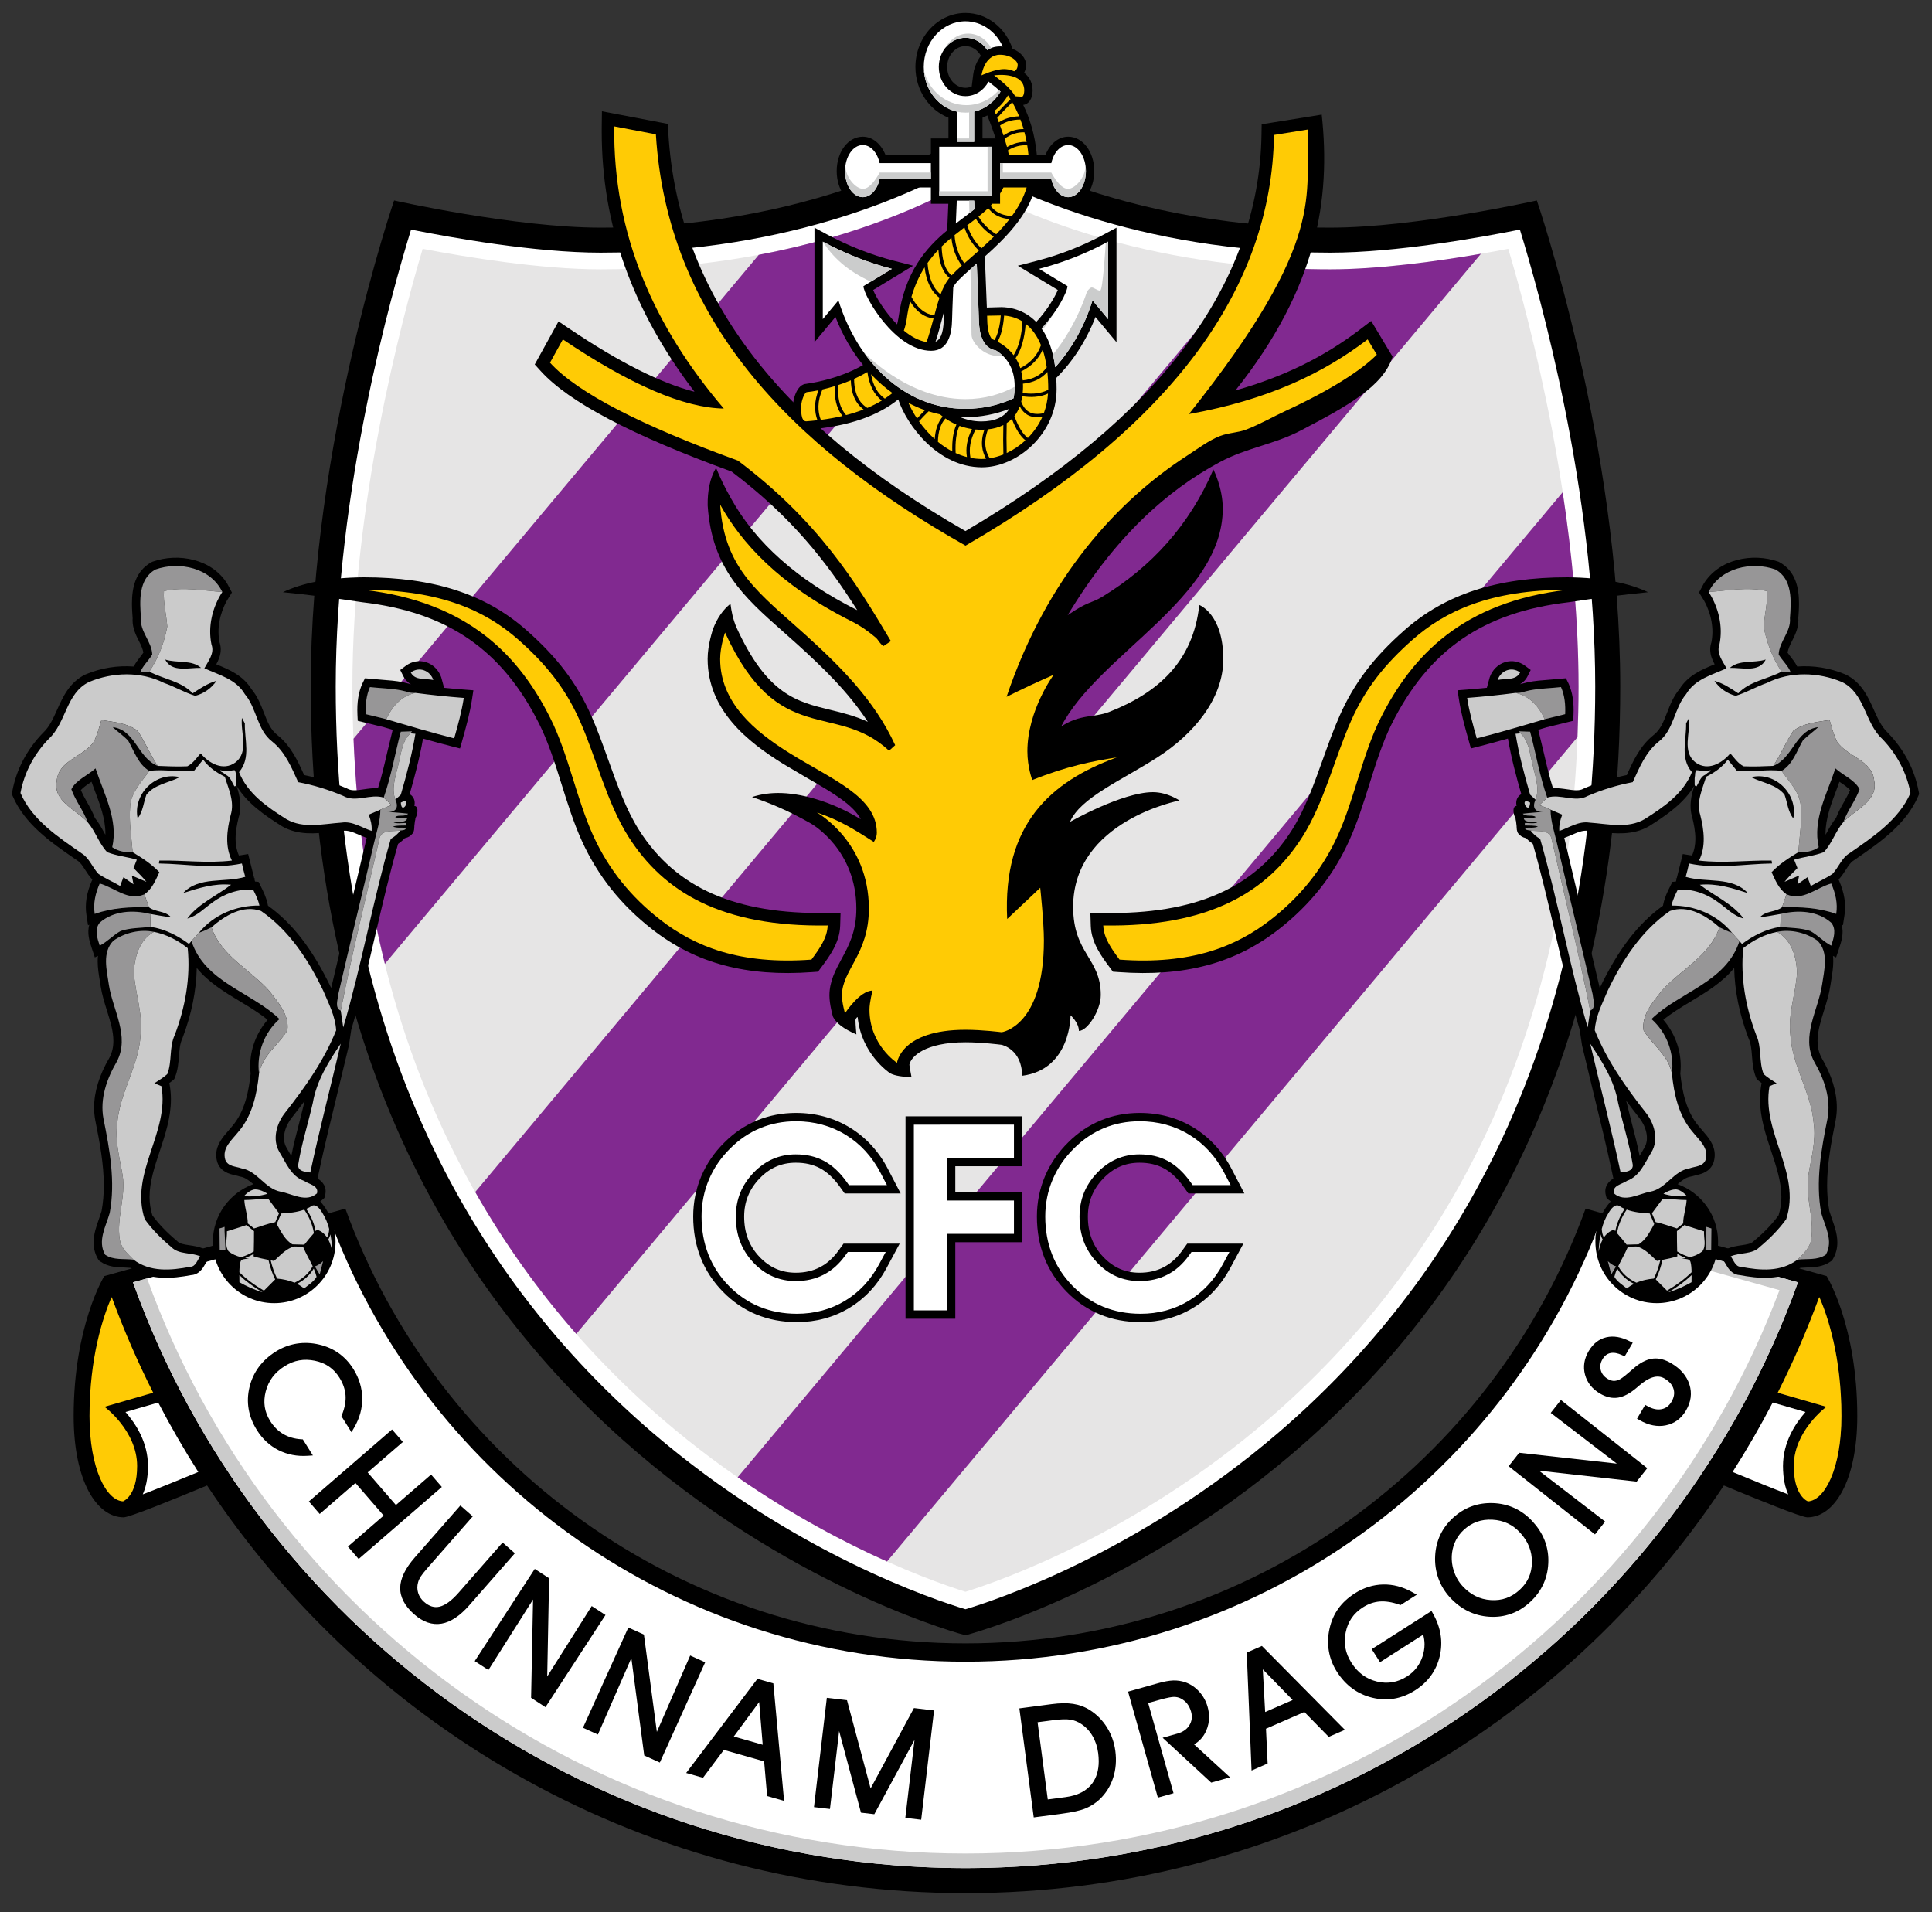 
<svg id="master-artboard" viewBox="0 0 918.986 909.493" version="1.1" xmlns="http://www.w3.org/2000/svg" x="0px" y="0px" style="enable-background:new 0 0 1400 980" width="918.986px" height="909.493px"><rect x="0" y="0" width="918.986" height="909.493" fill="#333333" stroke="none"/><defs><clipPath clipPathUnits="userSpaceOnUse" id="clipPath23"><path d="M 0,841.89 H 595.276 V 0 H 0 Z" id="path21"></path></clipPath></defs><rect id="ee-background" x="0" y="0" width="918.986" height="909.493" style="fill:rgb(83, 56, 255);fill-opacity:0;pointer-events:none"></rect>


<g transform="matrix(1.793, 0, 0, 1.793, -252.134, -553.282)"><g id="g15" transform="matrix(1.333,0,0,-1.333,0,1122.52)"><g id="g17"><g id="g19" clip-path="url(#clipPath23)"><path d="m 297.638,285.176 c 0,0 130.309,33.668 130.309,188.818 0,48.356 -16.599,96.721 -16.599,96.721 0,0 -24.071,-5.408 -41.098,-5.408 -46.053,0 -72.612,18.688 -72.612,18.688 0,0 -26.56,-18.688 -72.612,-18.688 -17.028,0 -41.098,5.408 -41.098,5.408 0,0 -16.6,-48.365 -16.6,-96.721 0,-155.15 130.31,-188.818 130.31,-188.818" style="fill:#000000;fill-opacity:1;fill-rule:nonzero;stroke:none" id="path25"></path><path d="m 225.026,560.327 c -13.1,0 -29.838,3.01 -37.724,4.591 -3.894,-12.627 -14.994,-52.03 -14.994,-90.924 0,-34.515 6.638,-65.642 19.731,-92.515 10.452,-21.456 25.036,-40.298 43.347,-56.005 27.922,-23.953 56.181,-33.299 62.252,-35.117 6.07,1.818 34.329,11.164 62.252,35.117 18.31,15.707 32.894,34.549 43.346,56.005 13.093,26.873 19.732,58 19.732,92.515 0,38.894 -11.101,78.297 -14.994,90.924 -7.887,-1.581 -24.625,-4.591 -37.724,-4.591 -39.095,0 -64.457,12.926 -72.612,17.783 -8.155,-4.857 -33.518,-17.783 -72.612,-17.783" style="fill:#ffffff;fill-opacity:1;fill-rule:nonzero;stroke:none" id="path27"></path><path d="m 225.026,557.007 c -11.903,0 -26.661,2.417 -35.414,4.081 -4.403,-14.827 -13.984,-51.217 -13.984,-87.094 0,-33.934 6.498,-64.515 19.313,-90.893 10.217,-21.028 24.477,-39.504 42.387,-54.918 26.273,-22.613 52.885,-32.026 60.31,-34.35 7.424,2.324 34.036,11.737 60.309,34.35 17.91,15.414 32.171,33.89 42.387,54.918 12.815,26.378 19.313,56.959 19.313,90.893 0,35.877 -9.581,72.267 -13.984,87.094 -8.753,-1.664 -23.51,-4.081 -35.413,-4.081 -37.42,0 -62.654,11.684 -72.612,17.283 -9.959,-5.599 -35.192,-17.283 -72.612,-17.283" style="fill:#e6e5e5;fill-opacity:1;fill-rule:nonzero;stroke:none" id="path29"></path><path d="M 416.496,512.655 252.301,316.618 c 11.057,-7.655 21.482,-13.084 29.724,-16.769 l 137.409,164.057 c 0.13,3.332 0.213,6.688 0.213,10.088 0,13.184 -1.295,26.434 -3.151,38.661 m -46.246,44.352 c -5.535,0 -10.796,0.261 -15.788,0.714 L 200.068,373.386 c 5.729,-10.091 12.451,-19.525 20.116,-28.24 l 180.043,214.958 c -8.696,-1.494 -20.282,-3.097 -29.977,-3.097 m -72.612,17.283 c -6.839,-3.845 -20.884,-10.561 -41.131,-14.39 l -80.655,-96.296 c 0.634,-15.737 2.718,-30.704 6.239,-44.808 l 125.954,150.38 c -4.407,1.901 -7.896,3.701 -10.407,5.114" style="fill:#812990;fill-opacity:1;fill-rule:nonzero;stroke:none" id="path31"></path><path d="m 378.381,546.738 -2.213,-1.689 c -7.241,-5.526 -15.301,-9.455 -24.801,-12.136 16.336,20.523 18.977,38.2 17.172,54.886 l -11.953,-1.922 -0.033,-2.086 c -0.472,-29.704 -20.314,-56.229 -58.915,-78.87 -37.822,21.645 -57.189,47.527 -59.13,79.105 l -0.118,1.931 -13.103,2.505 -0.037,-2.974 c -0.003,-0.352 -0.005,-0.703 -0.005,-1.053 0,-18.604 6.101,-35.604 18.465,-51.783 -6.659,1.686 -14.964,5.856 -24.807,12.478 l -2.255,1.517 -4.733,-8.565 1.195,-1.319 c 5.607,-6.184 18.049,-12.732 37.993,-20.009 11.848,-8.969 18.751,-17.748 25,-27.583 -0.038,0.02 -0.067,0.038 -0.105,0.058 -11.698,5.879 -20.111,13.334 -25.005,22.157 -1.438,2.513 -2.271,4.375 -2.996,6.117 -1.236,-2.09 -1.705,-4.643 -1.666,-7.488 0.822,-12.569 7.333,-18.323 14.872,-24.985 l 2.992,-2.667 c 5.002,-4.534 10.098,-9.428 14.008,-15.393 -2.549,1.164 -5.06,1.79 -7.394,2.353 -6.774,1.633 -12.624,3.043 -18.756,16.436 -0.667,1.56 -0.989,3.126 -1.184,4.688 -1.448,-1.155 -2.603,-2.779 -3.431,-4.908 -0.115,-0.328 -1.113,-3.282 -1.113,-6.055 0,-10.249 8.038,-16.551 15.041,-20.897 0.001,0 4.855,-2.864 4.855,-2.864 5.363,-3.082 9.113,-5.377 10.582,-8.141 -2.347,1.384 -4.781,2.632 -7.954,3.693 -5.8,1.899 -10.172,1.872 -13.686,0.717 3.452,-1.165 7.174,-2.68 11.681,-5.252 0.371,-0.209 9.078,-5.266 9.078,-16.949 0,-4.597 -1.502,-7.366 -2.954,-10.044 -1.182,-2.18 -2.405,-4.433 -2.405,-7.252 0,-1.764 0.637,-3.988 0.709,-4.236 0.629,-1.278 2.195,-2.447 4.657,-3.504 0,0 -0.179,1.962 -0.179,2.846 0,0.069 0.138,0.542 0.435,0.588 0.715,-7.298 6.23,-11.022 6.483,-11.185 0.991,-0.507 2.477,-0.707 4.229,-0.739 0,0 -0.441,2.307 -0.418,2.471 0.291,1.538 3.002,4.449 11.174,4.449 3.201,0 6.836,-0.461 6.872,-0.466 l 0.32,-0.041 c 0,0 4.056,-0.868 4.056,-6.159 9.752,1.245 9.649,12.035 9.649,12.035 0,0 1.66,-1.453 1.66,-3.113 1.66,0 4.357,4.046 4.357,7.159 0,7.366 -5.499,8.196 -5.499,17.533 0,17.135 21.165,21.165 21.165,21.165 0,0 -2.385,1.66 -5.291,1.66 -6.121,0 -16.496,-5.913 -16.496,-5.913 2.01,4.793 10.349,8.307 17.43,12.869 7.171,4.619 13.072,11.616 13.072,19.501 0,9.026 -4.772,10.79 -4.772,10.79 -1.219,-11.26 -8.22,-17.465 -17.928,-21.276 -2.965,-1.164 -5.727,-0.385 -9.565,-2.898 7.366,14.318 32.162,25.523 32.162,43.367 0,4.15 -1.867,7.782 -1.867,7.782 -4.746,-11.076 -12.31,-19.37 -22.152,-25.362 -2.174,-1.322 -2.71,-0.786 -6.847,-3.636 9.414,15.613 19.781,24.822 30.232,30.439 5.449,2.929 10.758,3.478 16.209,6.34 9.045,4.747 16.376,8.71 18.221,14.677 z" style="fill:#000000;fill-opacity:1;fill-rule:nonzero;stroke:none" id="path33"></path><path d="m 227.741,585.457 8.282,-1.583 c 2.239,-36.432 26.383,-61.983 61.63,-81.851 41.166,23.804 60.905,51.226 61.39,81.728 l 6.821,1.096 c -0.801,-13.09 4.21,-21.502 -23.751,-56.638 15.839,2.837 26.832,8.196 35.566,14.86 l 1.827,-3.045 c -3.107,-3.106 -9.106,-7.002 -18.081,-11.152 -2.61,-1.206 -4.998,-2.608 -7.882,-3.74 -1.682,-0.66 -3.481,-0.599 -5.31,-1.317 -2.177,-0.856 -4.396,-2.531 -6.505,-3.898 -13.778,-8.921 -27.879,-24.163 -35.911,-47.979 3.059,1.53 6.186,3 9.378,4.384 0,0 -5.236,-7.073 -5.236,-15.226 0,-3.175 0.975,-5.724 0.975,-5.724 6.933,2.79 11.982,3.749 16.807,4.506 -13.197,-4.817 -22.727,-13.326 -21.802,-32.156 l 6.578,6.212 c 0,0 0.73,-6.815 0.73,-10.476 0,-17.179 -8.404,-18.27 -8.404,-18.27 0,0 -3.783,0.487 -7.19,0.487 -12.906,0 -13.638,-6.577 -13.638,-6.577 0,0 -5.481,3.527 -5.481,10.596 0,1.456 0.609,3.776 0.609,3.776 -2.558,0 -5.481,-4.512 -5.481,-4.512 0,0 -0.609,2.08 -0.609,3.537 0,5.111 5.36,8.157 5.36,17.296 0,13.393 -10.353,19.122 -10.353,19.122 4.628,-1.547 7.546,-3.446 11.327,-5.847 0,0 0.609,0.735 0.609,1.828 0,7.136 -8.855,10.559 -17.317,15.809 -6.987,4.336 -13.864,10.076 -13.864,18.781 0,2.433 0.975,5.238 0.975,5.238 10.596,-23.146 21.923,-13.582 32.642,-23.507 l 1.218,1.097 c -4.106,8.947 -10.909,15.666 -17.783,21.896 -9.031,8.185 -16.199,12.935 -17.052,25.97 4.086,-7.366 11.56,-15.885 26.065,-23.174 1.974,-0.992 3.309,-1.963 4.881,-3.267 0.548,-0.456 0.818,-1.258 1.574,-1.695 l 1.462,0.975 c -7.1,11.976 -14.579,23.986 -30.45,35.929 -18.816,6.84 -31.852,13.38 -37.392,19.49 l 2.558,4.628 c 13.399,-9.015 24.115,-13.639 32.033,-13.763 -13.868,16.25 -22.067,34.668 -21.805,56.156" style="fill:#ffcb05;fill-opacity:1;fill-rule:nonzero;stroke:none" id="path35"></path><path d="m 161.792,492.755 c 5.255,-0.528 10.525,-1.192 15.779,-1.997 16.99,-1.967 27.864,-9.45 35.26,-24.261 1.8,-3.604 3.136,-7.864 4.429,-11.983 1.187,-3.784 2.415,-7.697 4.032,-11.25 3.175,-6.973 7.764,-12.737 14.029,-17.622 8.66,-6.753 18.778,-9.449 31.84,-8.487 l 1.135,0.083 0.68,0.914 c 1.613,2.167 3.622,4.866 3.725,8.202 l 0.081,2.61 -2.61,-0.043 c -18.239,-0.296 -30.151,4.939 -37.488,16.48 -2.582,4.062 -4.409,9.167 -6.175,14.104 -1.046,2.924 -2.128,5.947 -3.351,8.696 -2.886,6.484 -6.731,11.558 -12.86,16.969 -8.153,7.199 -18.462,10.551 -32.441,10.551 -7.156,-0.067 -12.3,-1.172 -16.065,-2.966" style="fill:#000000;fill-opacity:1;fill-rule:nonzero;stroke:none" id="path37"></path><path d="m 236.853,427.605 c -5.698,4.442 -10.197,9.888 -13.294,16.691 -3.314,7.28 -4.945,16.192 -8.5,23.313 -6.251,12.518 -16.356,23.208 -37.202,25.622 15.399,0 24.362,-4.25 30.793,-9.927 5.484,-4.843 9.339,-9.613 12.233,-16.116 3.231,-7.258 5.384,-16.334 9.7,-23.123 6.98,-10.98 18.537,-17.977 39.629,-17.633 -0.075,-2.437 -1.557,-4.54 -3.234,-6.793 -14.21,-1.047 -23.202,2.568 -30.125,7.966" style="fill:#ffcb05;fill-opacity:1;fill-rule:nonzero;stroke:none" id="path39"></path><path d="m 433.483,492.755 c -5.254,-0.528 -10.525,-1.192 -15.779,-1.997 -16.99,-1.967 -27.864,-9.45 -35.26,-24.261 -1.799,-3.604 -3.136,-7.864 -4.428,-11.983 -1.188,-3.784 -2.415,-7.697 -4.033,-11.25 -3.174,-6.973 -7.763,-12.737 -14.029,-17.622 -8.66,-6.753 -18.778,-9.449 -31.84,-8.487 l -1.135,0.083 -0.679,0.914 c -1.613,2.167 -3.622,4.866 -3.726,8.202 l -0.081,2.61 2.611,-0.043 c 18.238,-0.296 30.151,4.939 37.487,16.48 2.583,4.062 4.409,9.167 6.176,14.104 1.046,2.924 2.128,5.947 3.35,8.696 2.886,6.484 6.732,11.558 12.86,16.969 8.154,7.199 18.462,10.551 32.441,10.551 7.156,-0.067 12.3,-1.172 16.065,-2.966" style="fill:#000000;fill-opacity:1;fill-rule:nonzero;stroke:none" id="path41"></path><path d="m 358.423,427.605 c 5.697,4.442 10.197,9.888 13.294,16.691 3.313,7.28 4.944,16.192 8.5,23.313 6.25,12.518 16.355,23.208 37.201,25.622 -15.398,0 -24.361,-4.25 -30.793,-9.927 -5.484,-4.843 -9.339,-9.613 -12.232,-16.116 -3.232,-7.258 -5.384,-16.334 -9.701,-23.123 -6.98,-10.98 -18.537,-17.977 -39.629,-17.633 0.076,-2.437 1.557,-4.54 3.235,-6.793 14.209,-1.047 23.201,2.568 30.125,7.966" style="fill:#ffcb05;fill-opacity:1;fill-rule:nonzero;stroke:none" id="path43"></path><path d="m 256.164,387.638 c -2.388,-0.987 -4.566,-2.453 -6.472,-4.361 -2.009,-1.973 -3.576,-4.256 -4.637,-6.762 -1.063,-2.512 -1.602,-5.202 -1.602,-7.996 0,-5.928 1.985,-10.962 5.901,-14.963 3.934,-4.021 8.893,-6.059 14.738,-6.059 3.817,0 7.323,0.948 10.422,2.818 3.09,1.867 5.579,4.525 7.397,7.903 l 2.633,4.893 h -11.171 l -0.994,-1.377 c -1.086,-1.505 -2.306,-2.591 -3.727,-3.323 -1.416,-0.729 -2.983,-1.084 -4.789,-1.084 -2.849,0 -5.209,1.029 -7.215,3.148 -2.054,2.17 -3.053,4.788 -3.053,8.005 0,2.961 1.002,5.447 3.064,7.601 2.023,2.111 4.38,3.137 7.205,3.137 1.855,0 3.432,-0.359 4.822,-1.097 1.401,-0.743 2.72,-1.969 3.921,-3.641 l 0.995,-1.383 h 11.14 l -2.524,4.852 c -1.83,3.52 -4.371,6.291 -7.553,8.239 -3.189,1.95 -6.807,2.938 -10.753,2.938 -2.754,0 -5.36,-0.501 -7.748,-1.488" style="fill:#000000;fill-opacity:1;fill-rule:nonzero;stroke:none" id="path45"></path><path d="m 256.798,386.104 -10e-4,-10e-4 c -2.185,-0.902 -4.18,-2.248 -5.931,-3.999 -1.869,-1.837 -3.307,-3.931 -4.282,-6.236 -0.976,-2.305 -1.471,-4.779 -1.471,-7.349 0,-5.479 1.826,-10.123 5.427,-13.803 3.61,-3.689 8.17,-5.56 13.552,-5.56 3.51,0 6.727,0.868 9.564,2.58 2.833,1.711 5.119,4.157 6.793,7.269 0,0 0.658,1.223 1.317,2.446 h -7.544 c -0.248,-0.344 -0.497,-0.688 -0.497,-0.688 -1.242,-1.721 -2.653,-2.973 -4.313,-3.828 -1.656,-0.853 -3.472,-1.268 -5.549,-1.268 -3.283,0 -6.116,1.233 -8.42,3.666 -2.36,2.493 -3.508,5.485 -3.508,9.147 0,3.41 1.153,6.271 3.525,8.749 2.32,2.421 5.148,3.649 8.404,3.649 2.132,0 3.964,-0.422 5.6,-1.29 1.628,-0.863 3.139,-2.256 4.492,-4.139 0,0 0.249,-0.345 0.497,-0.692 h 7.554 c -0.631,1.214 -1.261,2.426 -1.261,2.426 -1.69,3.249 -4.027,5.801 -6.947,7.588 -2.924,1.789 -6.251,2.696 -9.887,2.696 -2.535,0 -4.928,-0.459 -7.114,-1.363" style="fill:#ffffff;fill-opacity:1;fill-rule:nonzero;stroke:none" id="path47"></path><path d="m 285.708,388.452 v -40.281 h 9.907 v 15.225 h 13.332 v 9.96 h -13.332 v 5.162 h 13.332 v 9.934 z" style="fill:#000000;fill-opacity:1;fill-rule:nonzero;stroke:none" id="path49"></path><path d="m 287.367,386.792 v -36.961 h 6.589 v 15.226 h 13.331 v 6.639 h -13.331 v 8.482 h 13.331 v 6.614 z" style="fill:#ffffff;fill-opacity:1;fill-rule:nonzero;stroke:none" id="path51"></path><path d="m 324.566,387.638 c -2.387,-0.987 -4.565,-2.454 -6.471,-4.361 -2.011,-1.975 -3.577,-4.256 -4.638,-6.762 -1.062,-2.511 -1.602,-5.202 -1.602,-7.996 0,-5.928 1.986,-10.962 5.901,-14.963 3.934,-4.021 8.893,-6.059 14.739,-6.059 3.817,0 7.322,0.948 10.421,2.819 3.09,1.864 5.579,4.523 7.397,7.902 l 2.634,4.893 h -11.172 l -0.994,-1.377 c -1.086,-1.504 -2.304,-2.591 -3.727,-3.324 -1.415,-0.728 -2.982,-1.083 -4.789,-1.083 -2.849,0 -5.208,1.029 -7.214,3.148 -2.055,2.17 -3.054,4.788 -3.054,8.005 0,2.961 1.003,5.447 3.065,7.601 2.023,2.11 4.38,3.137 7.205,3.137 1.855,0 3.432,-0.359 4.822,-1.097 1.4,-0.743 2.72,-1.969 3.921,-3.641 l 0.994,-1.383 h 11.14 l -2.523,4.852 c -1.831,3.52 -4.372,6.291 -7.553,8.239 -3.19,1.95 -6.807,2.938 -10.754,2.938 -2.752,0 -5.36,-0.501 -7.748,-1.488" style="fill:#000000;fill-opacity:1;fill-rule:nonzero;stroke:none" id="path53"></path><path d="m 325.201,386.104 -0.002,-10e-4 c -2.183,-0.901 -4.178,-2.247 -5.931,-3.999 -1.87,-1.838 -3.308,-3.933 -4.282,-6.236 -0.976,-2.305 -1.47,-4.778 -1.47,-7.349 0,-5.479 1.826,-10.123 5.427,-13.802 3.61,-3.69 8.17,-5.561 13.552,-5.561 3.511,0 6.728,0.868 9.564,2.581 2.832,1.709 5.117,4.154 6.794,7.268 0,0 0.658,1.223 1.315,2.446 h -7.544 c -0.248,-0.344 -0.497,-0.688 -0.497,-0.688 -1.242,-1.722 -2.653,-2.974 -4.313,-3.829 -1.656,-0.853 -3.471,-1.267 -5.549,-1.267 -3.284,0 -6.117,1.233 -8.419,3.666 -2.362,2.493 -3.509,5.485 -3.509,9.147 0,3.41 1.153,6.27 3.526,8.749 2.322,2.421 5.149,3.649 8.404,3.649 2.132,0 3.964,-0.422 5.6,-1.29 1.628,-0.864 3.139,-2.257 4.491,-4.139 0,0 0.248,-0.345 0.497,-0.692 h 7.555 c -0.632,1.214 -1.262,2.426 -1.262,2.426 -1.689,3.249 -4.026,5.801 -6.947,7.588 -2.925,1.789 -6.251,2.696 -9.887,2.696 -2.534,0 -4.927,-0.459 -7.113,-1.363" style="fill:#ffffff;fill-opacity:1;fill-rule:nonzero;stroke:none" id="path55"></path><path d="m 465.306,311.828 c 0,0 -2.814,0.979 -2.814,7.03 0,7.011 6.489,11.788 6.489,11.788 l -9.683,2.802 c 3.09,6.129 5.84,12.456 8.228,18.96 0.022,0.011 0.048,0.024 0.07,0.034 1.657,-3.843 4.375,-11.925 4.375,-23.639 0,-10.51 -3.367,-16.818 -6.665,-16.975 m -14.989,5.843 c 2.855,4.477 5.519,9.087 7.978,13.821 2.367,-0.684 4.798,-1.388 6.512,-1.885 -2.067,-2.355 -4.472,-6.067 -4.472,-10.749 0,-2.496 0.441,-4.311 1.039,-5.642 -2.845,1.089 -6.812,2.693 -11.057,4.455 m 18.716,38.985 -47.983,13.428 c -18.286,-50.462 -66.637,-86.519 -123.412,-86.519 -56.776,0 -105.126,36.057 -123.412,86.519 l -47.984,-13.428 c 0,0 -6.092,-9.845 -6.092,-27.853 0,-12.902 4.569,-20.158 9.945,-20.158 1.158,0 9.986,3.583 16.608,6.339 32.393,-48.886 87.895,-81.127 150.935,-81.127 63.039,0 118.541,32.24 150.934,81.127 6.622,-2.756 15.45,-6.339 16.609,-6.339 5.376,0 9.944,7.256 9.944,20.158 0,18.008 -6.092,27.853 -6.092,27.853" style="fill:#000000;fill-opacity:1;fill-rule:nonzero;stroke:none" id="path57"></path><path d="m 423.607,366.524 c -19.419,-50.644 -68.49,-86.602 -125.969,-86.602 -57.479,0 -106.55,35.957 -125.97,86.602 -11.429,-3.198 -25.818,-7.225 -39.707,-11.111 24.362,-67.959 89.337,-116.576 165.677,-116.576 76.339,0 141.314,48.617 165.675,116.576 -13.87,3.881 -28.267,7.91 -39.706,11.111" style="fill:#ffffff;fill-opacity:1;fill-rule:nonzero;stroke:none" id="path59"></path><path d="m 460.51,356.198 v 0 c -12.989,3.634 -26.234,7.341 -36.903,10.326 -0.298,-0.778 -0.604,-1.552 -0.916,-2.323 l 36.953,-10.34 C 434.991,288.354 371.763,241.742 297.638,241.742 c -75.006,0 -138.858,47.722 -162.872,114.456 -0.936,-0.261 -1.872,-0.524 -2.805,-0.785 0.352,-0.979 0.714,-1.956 1.082,-2.928 0.06,-0.158 0.12,-0.315 0.18,-0.472 0.371,-0.97 0.748,-1.937 1.135,-2.899 0.008,-0.019 0.016,-0.04 0.024,-0.059 1.229,-3.048 2.541,-6.053 3.932,-9.013 0.043,-0.09 0.084,-0.181 0.127,-0.271 0.435,-0.922 0.879,-1.839 1.33,-2.753 0.072,-0.145 0.145,-0.29 0.217,-0.435 1.897,-3.818 3.929,-7.557 6.09,-11.21 0.093,-0.159 0.187,-0.318 0.28,-0.476 0.505,-0.846 1.015,-1.688 1.533,-2.525 0.086,-0.14 0.172,-0.277 0.259,-0.416 1.666,-2.677 3.402,-5.308 5.206,-7.887 0.051,-0.072 0.1,-0.145 0.151,-0.218 0.552,-0.787 1.112,-1.566 1.676,-2.343 0.149,-0.204 0.298,-0.409 0.447,-0.614 0.559,-0.763 1.123,-1.522 1.694,-2.276 0.096,-0.128 0.195,-0.253 0.291,-0.38 1.826,-2.396 3.713,-4.743 5.657,-7.04 0.176,-0.208 0.35,-0.416 0.526,-0.622 0.575,-0.673 1.156,-1.341 1.74,-2.005 0.217,-0.247 0.436,-0.492 0.655,-0.737 0.593,-0.667 1.188,-1.33 1.791,-1.988 0.103,-0.112 0.208,-0.223 0.311,-0.334 1.308,-1.417 2.638,-2.813 3.991,-4.186 0.123,-0.125 0.244,-0.253 0.368,-0.377 0.594,-0.599 1.195,-1.191 1.797,-1.782 0.286,-0.28 0.572,-0.561 0.86,-0.84 0.582,-0.562 1.168,-1.122 1.757,-1.677 0.302,-0.283 0.605,-0.564 0.909,-0.845 0.604,-0.562 1.208,-1.121 1.818,-1.674 0.029,-0.025 0.057,-0.049 0.085,-0.074 1.357,-1.223 2.736,-2.421 4.131,-3.602 0.343,-0.291 0.683,-0.582 1.029,-0.87 0.577,-0.481 1.158,-0.956 1.741,-1.429 0.394,-0.32 0.789,-0.638 1.185,-0.955 0.574,-0.458 1.148,-0.913 1.727,-1.364 0.414,-0.321 0.831,-0.639 1.248,-0.956 1.001,-0.766 2.011,-1.52 3.029,-2.263 0.466,-0.34 0.929,-0.683 1.398,-1.019 0.553,-0.397 1.113,-0.785 1.671,-1.173 0.483,-0.337 0.965,-0.675 1.452,-1.007 0.554,-0.379 1.113,-0.755 1.672,-1.127 0.508,-0.339 1.019,-0.674 1.53,-1.008 0.546,-0.355 1.091,-0.712 1.64,-1.061 0.605,-0.384 1.215,-0.761 1.824,-1.138 0.795,-0.492 1.593,-0.979 2.396,-1.457 0.666,-0.399 1.331,-0.795 2.003,-1.185 0.52,-0.301 1.044,-0.596 1.567,-0.892 0.598,-0.338 1.197,-0.674 1.8,-1.006 0.527,-0.29 1.055,-0.578 1.585,-0.863 0.64,-0.344 1.284,-0.681 1.929,-1.017 0.488,-0.256 0.976,-0.514 1.468,-0.764 1.069,-0.544 2.144,-1.08 3.225,-1.602 0.418,-0.202 0.84,-0.396 1.258,-0.594 0.748,-0.354 1.498,-0.707 2.252,-1.052 0.498,-0.227 1,-0.45 1.501,-0.674 0.7,-0.311 1.403,-0.619 2.108,-0.921 0.495,-0.213 0.989,-0.425 1.486,-0.633 0.811,-0.34 1.627,-0.672 2.444,-0.999 0.383,-0.154 0.762,-0.313 1.146,-0.463 1.159,-0.455 2.325,-0.898 3.496,-1.328 0.423,-0.156 0.849,-0.305 1.274,-0.458 0.811,-0.291 1.624,-0.58 2.441,-0.86 0.48,-0.165 0.961,-0.327 1.443,-0.487 0.805,-0.268 1.613,-0.53 2.424,-0.787 0.448,-0.142 0.896,-0.286 1.346,-0.425 1.115,-0.344 2.235,-0.678 3.36,-0.999 l 0.641,-0.184 c 1.161,-0.327 2.326,-0.641 3.495,-0.945 0.435,-0.114 0.872,-0.22 1.308,-0.331 0.864,-0.217 1.729,-0.429 2.598,-0.634 0.466,-0.109 0.933,-0.217 1.401,-0.324 0.917,-0.208 1.839,-0.408 2.762,-0.601 0.384,-0.08 0.766,-0.165 1.151,-0.244 1.288,-0.26 2.581,-0.509 3.879,-0.743 0.273,-0.049 0.549,-0.092 0.822,-0.139 1.046,-0.183 2.095,-0.359 3.148,-0.522 0.448,-0.07 0.896,-0.136 1.345,-0.202 0.915,-0.136 1.833,-0.264 2.752,-0.385 0.448,-0.059 0.896,-0.119 1.345,-0.175 1.075,-0.133 2.153,-0.255 3.234,-0.37 0.267,-0.027 0.533,-0.06 0.801,-0.088 1.339,-0.133 2.685,-0.253 4.034,-0.357 0.366,-0.028 0.734,-0.051 1.101,-0.077 1.002,-0.071 2.007,-0.137 3.013,-0.191 0.462,-0.025 0.924,-0.047 1.387,-0.069 0.966,-0.045 1.934,-0.081 2.904,-0.111 0.426,-0.012 0.851,-0.028 1.277,-0.038 1.373,-0.032 2.749,-0.052 4.131,-0.052 1.381,0 2.758,0.02 4.131,0.052 0.425,0.01 0.85,0.026 1.276,0.038 0.97,0.03 1.938,0.066 2.905,0.111 0.462,0.022 0.925,0.044 1.386,0.069 1.007,0.054 2.011,0.12 3.014,0.191 0.367,0.026 0.735,0.049 1.101,0.077 1.349,0.104 2.695,0.224 4.034,0.357 0.268,0.028 0.533,0.061 0.799,0.088 1.081,0.115 2.16,0.237 3.236,0.37 0.449,0.056 0.896,0.116 1.344,0.175 0.92,0.121 1.837,0.249 2.752,0.385 0.448,0.066 0.898,0.132 1.345,0.202 1.053,0.163 2.102,0.339 3.15,0.522 0.273,0.047 0.547,0.09 0.82,0.139 1.298,0.234 2.591,0.483 3.881,0.743 0.382,0.079 0.764,0.163 1.146,0.243 0.925,0.194 1.848,0.394 2.767,0.602 0.466,0.107 0.932,0.215 1.398,0.324 0.869,0.205 1.736,0.417 2.601,0.635 0.435,0.11 0.872,0.216 1.305,0.33 1.173,0.305 2.342,0.62 3.505,0.948 0.208,0.059 0.415,0.119 0.622,0.178 1.129,0.322 2.253,0.658 3.371,1.002 0.45,0.139 0.895,0.282 1.342,0.424 0.813,0.258 1.622,0.52 2.429,0.789 0.48,0.159 0.962,0.321 1.44,0.485 0.819,0.281 1.632,0.57 2.445,0.862 0.423,0.152 0.848,0.301 1.27,0.456 1.172,0.431 2.338,0.874 3.497,1.33 0.384,0.149 0.763,0.307 1.144,0.461 0.818,0.328 1.635,0.659 2.446,1 0.496,0.207 0.991,0.419 1.485,0.633 0.706,0.302 1.41,0.61 2.111,0.922 0.5,0.223 1.001,0.446 1.498,0.672 0.757,0.346 1.508,0.7 2.258,1.055 0.417,0.197 0.836,0.39 1.252,0.591 1.082,0.523 2.158,1.059 3.227,1.604 0.49,0.249 0.977,0.506 1.464,0.761 0.646,0.337 1.292,0.675 1.934,1.02 0.529,0.285 1.055,0.571 1.582,0.861 0.603,0.333 1.204,0.669 1.803,1.009 0.523,0.295 1.045,0.589 1.564,0.889 0.675,0.391 1.345,0.791 2.013,1.191 0.797,0.475 1.59,0.959 2.378,1.446 0.614,0.38 1.226,0.758 1.834,1.145 0.549,0.349 1.093,0.705 1.637,1.06 0.513,0.333 1.024,0.669 1.532,1.008 0.56,0.372 1.117,0.748 1.672,1.127 0.487,0.332 0.969,0.67 1.452,1.007 0.558,0.388 1.118,0.776 1.671,1.173 0.464,0.332 0.922,0.672 1.383,1.008 1.024,0.748 2.04,1.506 3.047,2.275 0.415,0.317 0.832,0.634 1.244,0.955 0.58,0.451 1.154,0.906 1.728,1.364 0.396,0.317 0.792,0.635 1.185,0.955 0.583,0.473 1.164,0.948 1.741,1.429 0.344,0.286 0.683,0.577 1.025,0.865 1.405,1.191 2.796,2.399 4.162,3.631 0.019,0.017 0.038,0.032 0.057,0.05 0.614,0.554 1.22,1.116 1.827,1.68 0.299,0.278 0.599,0.555 0.897,0.835 0.593,0.558 1.181,1.121 1.766,1.686 0.283,0.275 0.566,0.553 0.848,0.829 0.606,0.594 1.21,1.189 1.808,1.791 0.115,0.116 0.229,0.236 0.344,0.353 1.366,1.386 2.709,2.796 4.03,4.226 0.096,0.106 0.193,0.207 0.289,0.312 0.607,0.661 1.204,1.328 1.801,1.998 0.215,0.241 0.43,0.482 0.643,0.724 0.588,0.668 1.171,1.338 1.748,2.016 0.172,0.2 0.343,0.405 0.515,0.607 1.95,2.306 3.844,4.661 5.676,7.065 0.093,0.12 0.184,0.24 0.276,0.36 0.575,0.76 1.143,1.524 1.706,2.292 0.144,0.197 0.287,0.394 0.43,0.59 0.569,0.784 1.135,1.571 1.691,2.365 0.041,0.059 0.081,0.119 0.122,0.176 1.819,2.598 3.568,5.249 5.247,7.947 0.077,0.125 0.156,0.249 0.234,0.375 0.523,0.847 1.039,1.7 1.55,2.555 0.086,0.146 0.171,0.29 0.257,0.435 2.17,3.67 4.211,7.425 6.117,11.259 0.064,0.131 0.129,0.262 0.194,0.392 0.456,0.925 0.906,1.854 1.346,2.788 0.035,0.072 0.069,0.147 0.103,0.22 1.85,3.933 3.558,7.946 5.119,12.032 0.052,0.14 0.105,0.278 0.159,0.418 0.372,0.981 0.736,1.967 1.091,2.956 -0.931,0.261 -1.867,0.524 -2.803,0.785" style="fill:#cbcbcb;fill-opacity:1;fill-rule:nonzero;stroke:none" id="path61"></path><path d="m 126.294,330.646 9.684,2.802 c -3.09,6.129 -5.84,12.456 -8.228,18.96 -0.023,0.011 -0.049,0.024 -0.071,0.034 -1.657,-3.843 -4.375,-11.925 -4.375,-23.639 0,-10.51 3.367,-16.818 6.665,-16.975 0,0 2.814,0.979 2.814,7.03 0,7.011 -6.489,11.788 -6.489,11.788" style="fill:#ffcb05;fill-opacity:1;fill-rule:nonzero;stroke:none" id="path63"></path><path d="m 144.958,317.671 c -2.854,4.477 -5.519,9.087 -7.979,13.821 -2.366,-0.684 -4.796,-1.388 -6.51,-1.885 2.066,-2.355 4.472,-6.067 4.472,-10.749 0,-2.496 -0.442,-4.311 -1.04,-5.642 2.846,1.089 6.813,2.693 11.057,4.455" style="fill:#ffffff;fill-opacity:1;fill-rule:nonzero;stroke:none" id="path65"></path><path d="m 467.596,352.442 c -0.022,-0.01 -0.048,-0.023 -0.07,-0.034 -2.388,-6.504 -5.138,-12.831 -8.228,-18.96 l 9.683,-2.802 c 0,0 -6.489,-4.777 -6.489,-11.788 0,-6.051 2.814,-7.03 2.814,-7.03 3.298,0.157 6.665,6.465 6.665,16.975 0,11.714 -2.718,19.796 -4.375,23.639" style="fill:#ffcb05;fill-opacity:1;fill-rule:nonzero;stroke:none" id="path67"></path><path d="m 464.807,329.607 c -1.714,0.497 -4.145,1.201 -6.512,1.885 -2.459,-4.734 -5.123,-9.344 -7.978,-13.821 4.245,-1.762 8.212,-3.366 11.057,-4.455 -0.598,1.331 -1.039,3.146 -1.039,5.642 0,4.682 2.405,8.394 4.472,10.749" style="fill:#ffffff;fill-opacity:1;fill-rule:nonzero;stroke:none" id="path69"></path><path d="m 175.824,338.161 c -0.797,1.274 -1.78,2.332 -2.921,3.145 -1.141,0.813 -2.444,1.393 -3.873,1.721 -1.511,0.361 -3.023,0.426 -4.488,0.191 -1.466,-0.236 -2.864,-0.765 -4.155,-1.573 -2.761,-1.729 -4.524,-4.11 -5.24,-7.079 -0.717,-2.974 -0.221,-5.855 1.474,-8.563 1.106,-1.764 2.554,-3.107 4.307,-3.991 1.75,-0.884 3.7,-1.261 5.798,-1.12 l 1.039,0.068 -2.005,3.202 -0.319,0.02 c -1.348,0.086 -2.553,0.438 -3.58,1.045 -1.026,0.607 -1.901,1.481 -2.601,2.599 -1.145,1.829 -1.433,3.752 -0.882,5.879 0.555,2.143 1.794,3.791 3.788,5.039 1.864,1.167 3.822,1.516 5.988,1.067 2.155,-0.448 3.754,-1.547 4.89,-3.362 0.72,-1.15 1.13,-2.333 1.217,-3.514 0.088,-1.187 -0.149,-2.484 -0.705,-3.854 l -0.119,-0.295 2.004,-3.202 0.52,0.886 c 1.1,1.873 1.646,3.85 1.623,5.878 -0.022,2.028 -0.615,3.984 -1.76,5.813" style="fill:#000000;fill-opacity:1;fill-rule:nonzero;stroke:none" id="path71"></path><path d="m 191.287,317.156 c 0,0 -6.184,-5.352 -7.003,-6.062 -0.667,0.77 -4.951,5.72 -5.617,6.49 0.818,0.71 7.003,6.062 7.003,6.062 l -2.151,2.485 -16.556,-14.331 2.151,-2.485 c 0,0 6.299,5.453 7.12,6.164 0.666,-0.771 4.951,-5.72 5.617,-6.491 -0.821,-0.711 -7.12,-6.162 -7.12,-6.162 l 2.14,-2.472 16.556,14.331 z" style="fill:#000000;fill-opacity:1;fill-rule:nonzero;stroke:none" id="path73"></path><path d="m 205.518,303.63 -8.743,-9.973 c -1.378,-1.571 -2.65,-2.508 -3.78,-2.784 -1.063,-0.259 -2.075,0.048 -3.094,0.943 -0.591,0.519 -0.982,1.11 -1.193,1.807 -0.209,0.693 -0.21,1.382 -0.001,2.104 0.099,0.363 0.268,0.734 0.504,1.111 0.251,0.397 0.704,0.973 1.347,1.706 l 9.023,10.291 -2.466,2.163 -9.071,-10.346 c -1.893,-2.159 -2.869,-4.18 -2.902,-6.007 -0.033,-1.868 0.902,-3.649 2.78,-5.296 1.769,-1.551 3.605,-2.175 5.458,-1.856 1.802,0.31 3.656,1.539 5.508,3.652 l 9.071,10.345 z" style="fill:#000000;fill-opacity:1;fill-rule:nonzero;stroke:none" id="path75"></path><path d="m 223.257,290.992 c 0,0 -7.024,-11.114 -8.858,-14.016 0.069,3.58 0.376,19.541 0.376,19.541 l -2.858,1.861 -11.946,-18.343 2.723,-1.773 c 0,0 7.049,11.131 8.886,14.032 -0.071,-3.58 -0.39,-19.566 -0.39,-19.566 l 2.858,-1.861 11.946,18.344 z" style="fill:#000000;fill-opacity:1;fill-rule:nonzero;stroke:none" id="path77"></path><path d="m 242.852,281.148 c 0,0 -5.26,-12.05 -6.634,-15.201 -0.472,3.553 -2.575,19.366 -2.575,19.366 l -3.104,1.405 -9.025,-19.951 2.969,-1.345 c 0,0 5.28,12.071 6.658,15.221 0.469,-3.553 2.565,-19.393 2.565,-19.393 l 3.104,-1.403 9.025,19.951 z" style="fill:#000000;fill-opacity:1;fill-rule:nonzero;stroke:none" id="path79"></path><path d="m 257.285,263.389 c -1.177,0.336 -4.578,1.304 -5.75,1.639 0.75,1.02 3.757,5.112 5.043,6.864 0.18,-2.167 0.601,-7.236 0.707,-8.503 m 2.118,12.213 -3.167,0.903 -14.185,-18.734 3.352,-0.956 c 0,0 3.697,4.945 4.149,5.548 0.713,-0.202 7.303,-2.082 8.016,-2.286 0.065,-0.751 0.599,-6.902 0.599,-6.902 l 3.373,-0.961 z" style="fill:#000000;fill-opacity:1;fill-rule:nonzero;stroke:none" id="path81"></path><path d="m 287.386,270.688 c 0,0 -7.37,-13.669 -8.626,-16 -0.685,2.557 -4.701,17.569 -4.701,17.569 l -4.012,0.471 -2.56,-21.752 3.181,-0.376 c 0,0 1.313,11.156 1.827,15.513 1.17,-4.37 4.346,-16.239 4.346,-16.239 l 2.655,-0.312 c 0,0 5.846,10.806 7.999,14.787 -0.513,-4.36 -1.826,-15.515 -1.826,-15.515 l 3.156,-0.37 2.561,21.753 z" style="fill:#000000;fill-opacity:1;fill-rule:nonzero;stroke:none" id="path83"></path><path d="m 324.159,260.112 c 0,-1.765 -0.43,-3.242 -1.286,-4.405 -1.102,-1.498 -2.887,-2.419 -5.304,-2.739 0,0 -2.66,-0.35 -3.555,-0.467 -0.146,1.1 -1.879,14.265 -2.025,15.365 0.857,0.113 3.078,0.405 3.078,0.405 1.507,0.199 2.673,0.234 3.465,0.104 0.767,-0.126 1.49,-0.412 2.153,-0.854 0.909,-0.597 1.66,-1.398 2.235,-2.382 0.582,-0.994 0.962,-2.134 1.127,-3.386 0.074,-0.571 0.112,-1.118 0.112,-1.641 m 3.308,2.033 c -0.225,1.704 -0.784,3.281 -1.661,4.688 -0.881,1.412 -2.025,2.573 -3.4,3.449 -0.997,0.637 -2.118,1.054 -3.333,1.241 -1.189,0.182 -2.631,0.165 -4.284,-0.053 l -6.425,-0.846 2.86,-21.699 5.524,0.728 c 2.165,0.284 3.716,0.626 4.744,1.045 1.033,0.42 1.981,1.025 2.816,1.795 1.255,1.181 2.169,2.624 2.715,4.295 0.544,1.661 0.693,3.464 0.444,5.357" style="fill:#000000;fill-opacity:1;fill-rule:nonzero;stroke:none" id="path85"></path><path d="m 339.831,265.612 -2.955,-0.829 9.665,-8.932 3.746,1.053 c 0,0 -6.045,5.546 -7.151,6.561 1.058,0.597 1.87,1.491 2.402,2.695 0.387,0.875 0.581,1.789 0.581,2.733 0,0.668 -0.098,1.352 -0.294,2.047 -0.316,1.127 -0.873,2.138 -1.656,3.005 -0.789,0.873 -1.718,1.501 -2.762,1.868 -0.764,0.27 -1.58,0.393 -2.421,0.368 -0.813,-0.026 -1.842,-0.212 -3.059,-0.555 l -5.93,-1.667 5.931,-21.092 3.118,0.875 c 0,0 -4.731,16.829 -5.046,17.949 0.751,0.212 2.278,0.642 2.278,0.642 1.685,0.474 2.474,0.575 2.839,0.578 0.492,0.003 0.945,-0.097 1.343,-0.296 0.511,-0.255 0.942,-0.601 1.285,-1.033 0.349,-0.439 0.613,-0.977 0.788,-1.593 0.28,-0.994 0.177,-1.872 -0.314,-2.685 -0.499,-0.827 -1.281,-1.38 -2.388,-1.692" style="fill:#000000;fill-opacity:1;fill-rule:nonzero;stroke:none" id="path87"></path><path d="m 362.756,272.292 c -1.122,-0.49 -4.36,-1.902 -5.477,-2.39 -0.069,1.264 -0.349,6.325 -0.468,8.492 1.515,-1.555 5.058,-5.191 5.945,-6.102 m -6.123,10.759 -3.018,-1.318 0.958,-23.477 3.201,1.396 c 0,0 -0.293,6.172 -0.329,6.927 0.681,0.297 6.958,3.034 7.638,3.331 0.528,-0.539 4.854,-4.953 4.854,-4.953 l 3.213,1.402 z" style="fill:#000000;fill-opacity:1;fill-rule:nonzero;stroke:none" id="path89"></path><path d="m 390.713,289.438 -0.322,0.574 -11.902,-7.599 1.656,-2.593 c 0,0 7.38,4.712 8.591,5.486 0.159,-0.635 0.267,-1.269 0.267,-1.9 0,-0.828 -0.137,-1.651 -0.409,-2.464 -0.564,-1.679 -1.59,-3.004 -3.053,-3.939 -1.895,-1.21 -3.855,-1.549 -5.994,-1.038 -2.148,0.514 -3.816,1.742 -5.102,3.756 -1.204,1.885 -1.575,3.857 -1.134,6.028 0.439,2.163 1.561,3.794 3.43,4.988 1.065,0.68 2.186,1.07 3.333,1.159 1.162,0.09 2.463,-0.113 3.865,-0.607 l 0.287,-0.101 3.232,2.065 -0.906,0.509 c -1.872,1.049 -3.82,1.559 -5.789,1.519 -1.975,-0.041 -3.877,-0.637 -5.656,-1.774 -1.337,-0.854 -2.431,-1.864 -3.253,-3.004 -0.826,-1.146 -1.413,-2.476 -1.746,-3.953 -0.348,-1.518 -0.401,-3.029 -0.153,-4.492 0.248,-1.464 0.79,-2.858 1.61,-4.142 1.741,-2.727 4.126,-4.469 7.088,-5.177 2.971,-0.71 5.82,-0.213 8.467,1.478 2.578,1.644 4.228,3.926 4.904,6.779 0.676,2.847 0.236,5.688 -1.311,8.442" style="fill:#000000;fill-opacity:1;fill-rule:nonzero;stroke:none" id="path91"></path><path d="m 410.37,299.68 c -0.028,-2.203 -0.826,-3.992 -2.437,-5.464 -1.657,-1.517 -3.532,-2.183 -5.732,-2.039 -2.209,0.143 -4.061,1.063 -5.662,2.814 -0.783,0.857 -1.366,1.885 -1.733,3.058 -0.368,1.174 -0.477,2.37 -0.326,3.553 0.114,0.895 0.373,1.739 0.769,2.506 0.396,0.768 0.925,1.457 1.57,2.048 1.617,1.479 3.481,2.138 5.702,2.015 2.226,-0.123 4.028,-0.971 5.511,-2.592 1.602,-1.752 2.367,-3.683 2.338,-5.899 m 2.481,4.508 c -0.518,1.272 -1.304,2.491 -2.339,3.623 -1.045,1.143 -2.246,2.037 -3.568,2.654 -1.323,0.617 -2.778,0.958 -4.324,1.014 -1.505,0.053 -2.937,-0.166 -4.26,-0.651 -1.321,-0.484 -2.561,-1.251 -3.685,-2.278 -1.102,-1.008 -1.96,-2.157 -2.551,-3.416 -0.59,-1.259 -0.93,-2.651 -1.01,-4.139 -0.084,-1.543 0.126,-3.04 0.625,-4.448 0.497,-1.409 1.269,-2.691 2.291,-3.809 2.178,-2.381 4.826,-3.683 7.872,-3.872 3.055,-0.19 5.775,0.785 8.084,2.898 1.204,1.1 2.125,2.368 2.739,3.767 0.614,1.4 0.922,2.942 0.919,4.581 -0.007,1.425 -0.275,2.795 -0.793,4.076" style="fill:#000000;fill-opacity:1;fill-rule:nonzero;stroke:none" id="path93"></path><path d="m 433.327,318.43 -17.188,13.57 -2.027,-2.566 c 0,0 10.432,-8.008 13.159,-10.1 -3.562,0.395 -19.426,2.16 -19.426,2.16 l -2.113,-2.676 17.189,-13.57 2.015,2.554 c 0,0 -10.447,8.034 -13.17,10.129 3.56,-0.399 19.448,-2.178 19.448,-2.178 z" style="fill:#000000;fill-opacity:1;fill-rule:nonzero;stroke:none" id="path95"></path><path d="m 441.719,335.081 c -0.543,1.708 -1.758,3.129 -3.611,4.225 -1.243,0.735 -2.443,1.053 -3.569,0.944 -1.113,-0.107 -2.296,-0.649 -3.517,-1.611 -10e-4,0 -1.328,-1.133 -1.328,-1.133 -1.135,-1.003 -1.729,-1.364 -2.028,-1.49 -0.395,-0.162 -0.768,-0.234 -1.103,-0.207 -0.337,0.025 -0.701,0.151 -1.081,0.375 -0.748,0.442 -1.209,1.018 -1.41,1.758 -0.198,0.735 -0.084,1.449 0.351,2.184 0.397,0.672 0.903,1.067 1.547,1.209 0.671,0.146 1.461,0.009 2.349,-0.41 l 0.513,-0.242 1.6,2.704 -0.588,0.301 c -1.667,0.856 -3.236,1.123 -4.66,0.794 -1.452,-0.334 -2.63,-1.254 -3.507,-2.736 -0.914,-1.544 -1.162,-3.127 -0.739,-4.705 0.422,-1.575 1.424,-2.84 2.977,-3.757 1.23,-0.728 2.447,-1.001 3.618,-0.809 1.137,0.185 2.372,0.842 3.673,1.953 0.002,0 0.411,0.355 0.411,0.355 2.087,1.818 3.766,2.309 5.132,1.5 0.977,-0.578 1.569,-1.267 1.814,-2.106 0.241,-0.824 0.102,-1.656 -0.422,-2.541 -0.48,-0.81 -1.115,-1.285 -1.943,-1.455 -0.859,-0.175 -1.761,0.007 -2.753,0.556 l -0.529,0.292 -1.628,-2.75 0.549,-0.313 c 1.77,-1.012 3.518,-1.351 5.195,-1.007 1.704,0.349 3.049,1.337 3.995,2.937 1.01,1.707 1.244,3.452 0.692,5.185" style="fill:#000000;fill-opacity:1;fill-rule:nonzero;stroke:none" id="path97"></path><path d="m 300.771,526.741 c -1.606,0 -3.021,0.357 -4.267,0.897 0.377,-0.017 0.753,-0.049 1.134,-0.049 3.031,0 5.962,0.584 8.726,1.653 -1.058,-1.673 -2.91,-2.501 -5.593,-2.501 m -7.415,21.808 c -0.024,-0.715 -0.04,-1.239 -0.043,-1.501 -0.044,-3.157 -0.893,-4.141 -1.634,-4.449 0.515,1.574 0.926,3.12 1.31,4.577 0.124,0.47 0.246,0.926 0.367,1.373 m 0.636,48.736 c 0,2.288 1.635,4.15 3.646,4.15 1.293,0 2.425,-0.776 3.071,-1.935 -0.691,-0.869 -1.123,-1.9 -1.353,-2.79 l -0.177,-0.026 0.143,-0.109 c -0.064,-0.269 -0.111,-0.523 -0.139,-0.753 l -0.304,-2.423 c -0.389,-0.162 -0.804,-0.265 -1.241,-0.265 -2.011,0 -3.646,1.862 -3.646,4.151 m 10.529,-17.475 v 0.245 c 0.018,-0.081 0.041,-0.169 0.055,-0.245 z m -3.496,7.381 c 0.329,0.129 0.649,0.284 0.962,0.448 0.599,-1.543 1.187,-3.148 1.661,-4.578 h -2.623 z m 24.221,-23.211 c -4.291,-2.31 -8.795,-4.083 -13.385,-5.27 l -3.81,-0.983 c 0,0 6.56,-3.983 7.965,-4.835 -0.605,-1.463 -2.194,-4.1 -4.299,-6.357 -2.538,2.613 -5.58,2.95 -6.959,2.95 l -2.869,-0.079 c -0.089,2.46 -0.244,6.359 -0.401,10.161 4.067,3.618 8.617,8.165 10.038,13.742 h 2.043 c 0.885,-2.17 2.553,-3.598 4.509,-3.598 2.909,0 5.188,3.008 5.188,6.848 0,3.839 -2.279,6.847 -5.188,6.847 -1.956,0 -3.624,-1.427 -4.509,-3.596 h -1.732 c -0.374,4.1 -1.469,7.399 -2.715,9.921 1.128,0.141 1.874,1.252 1.874,2.873 0,1.351 -0.507,2.503 -1.466,3.332 -0.075,0.064 -0.155,0.119 -0.232,0.177 0.23,0.419 0.389,0.945 0.389,1.6 0,1.349 -1.098,2.554 -2.682,3.188 -1.38,4.15 -5.052,7.131 -9.367,7.131 -5.492,0 -9.96,-4.821 -9.96,-10.747 0,-4.641 2.746,-8.594 6.572,-10.094 v -4.13 h -3.496 v -3.251 h -9.048 c -0.885,2.169 -2.554,3.596 -4.509,3.596 -2.909,0 -5.188,-3.008 -5.188,-6.847 0,-3.84 2.279,-6.848 5.188,-6.848 1.955,0 3.624,1.428 4.509,3.598 h 9.048 v -3.251 h 3.469 c -0.042,-0.994 -0.124,-2.938 -0.222,-5.292 -4.208,-3.481 -8.469,-8.292 -9.714,-17.507 -0.065,-0.415 -0.157,-0.814 -0.261,-1.203 -2.334,2.353 -4.118,5.268 -4.765,6.836 1.403,0.852 7.963,4.835 7.963,4.835 l -3.809,0.983 c -4.591,1.186 -9.094,2.96 -13.385,5.27 l -2.447,1.317 v -22.788 c 0,0 3.582,4.299 4.179,5.015 1.412,-3.607 3.28,-6.812 5.489,-9.554 -5.162,-3.015 -11.232,-3.733 -11.333,-3.743 l 0.165,0.008 c -2.107,0 -2.794,-3.343 -2.794,-4.496 l -0.003,-0.173 c -0.022,-1.42 0.455,-2.482 1.341,-3.381 0.45,-0.457 0.675,-1.083 1.315,-1.083 h 0.059 l 0.06,0.005 c 8.669,0.628 14.351,2.929 18.197,6.018 1.676,-5.056 7.848,-13.512 16.66,-13.512 7.012,0 14.853,6.646 14.853,15.542 0,0.784 -0.027,1.523 -0.071,2.235 3.242,3.221 5.931,7.323 7.813,12.134 0.597,-0.716 4.179,-5.015 4.179,-5.015 v 22.788 z" style="fill:#000000;fill-opacity:1;fill-rule:nonzero;stroke:none" id="path99"></path><path d="m 296.975,567.084 c 0.864,0.653 1.69,1.277 2.462,1.908 -0.044,1.051 -0.072,1.688 -0.072,1.688 h -3.454 c 0,0 -0.079,-1.868 -0.191,-4.551 0.424,0.327 0.844,0.646 1.255,0.955 m 6.74,-26.218 c -2.697,0.455 -3.374,3.421 -3.412,6.159 -0.014,1.01 -0.21,5.996 -0.418,11.133 -0.06,-0.052 -0.122,-0.106 -0.181,-0.158 -1.767,-1.541 -3.295,-2.871 -4.099,-3.902 -0.14,-0.182 -0.273,-0.379 -0.4,-0.586 -0.127,-3.214 -0.223,-5.792 -0.232,-6.487 -0.042,-2.974 -0.83,-6.225 -4.15,-6.225 -7.263,0 -13.488,10.997 -13.488,12.865 l 5.664,3.438 c -4.544,1.175 -9.135,2.927 -13.756,5.416 v -15.425 l 3.112,3.735 c 3.631,-11.723 12.728,-21.58 25.283,-21.58 3.464,0 6.663,0.753 9.557,2.086 0.158,0.718 0.235,1.521 0.235,2.411 0,3.709 -1.718,5.864 -3.715,7.12 m 8.561,16.237 5.664,-3.438 c 0,-1.07 -2.046,-5.138 -5.16,-8.417 1.244,-1.756 2.257,-4.232 2.719,-7.716 3.354,3.691 5.881,8.324 7.421,13.297 l 3.113,-3.735 v 15.425 c -4.621,-2.489 -9.213,-4.241 -13.757,-5.416 m -7.755,17.866 h 10.201 c 0.456,-2.087 1.786,-3.598 3.356,-3.598 1.948,0 3.527,2.323 3.527,5.188 0,2.865 -1.579,5.187 -3.527,5.187 -1.57,0 -2.9,-1.51 -3.356,-3.596 h -10.201 z m -13.767,3.181 h -10.2 c -0.457,2.086 -1.786,3.596 -3.357,3.596 -1.948,0 -3.528,-2.322 -3.528,-5.187 0,-2.865 1.58,-5.188 3.528,-5.188 1.571,0 2.9,1.511 3.357,3.598 h 10.2 z m 1.66,-6.433 h 10.448 v 9.684 h -10.448 z m 5.224,16.48 c -0.593,0 -1.17,0.07 -1.727,0.2 v -6.028 h 3.454 v 6.028 c -0.558,-0.13 -1.135,-0.2 -1.727,-0.2 m 6.979,4.18 c -1.476,-2.512 -4.048,-4.18 -6.979,-4.18 -4.586,0 -8.3,4.069 -8.3,9.088 0,5.019 3.714,9.088 8.3,9.088 3.248,0 6.052,-2.047 7.416,-5.022 -0.179,0.014 -0.36,0.021 -0.542,0.021 -1.017,0 -1.859,-0.281 -2.552,-0.725 -0.962,1.48 -2.537,2.448 -4.322,2.448 -2.93,0 -5.306,-2.601 -5.306,-5.81 0,-3.209 2.376,-5.81 5.306,-5.81 1.96,0 3.668,1.167 4.586,2.897 l 0.103,-0.078 c 0.996,-0.756 1.733,-1.386 2.29,-1.917" style="fill:#ffffff;fill-opacity:1;fill-rule:nonzero;stroke:none" id="path101"></path><path d="m 299.437,568.992 c -0.044,1.051 -0.072,1.688 -0.072,1.688 h -0.991 c 0.01,-0.536 0.025,-1.406 0.046,-2.496 0.349,0.27 0.687,0.539 1.017,0.808 m 0.866,-21.967 c -0.014,1.01 -0.21,5.996 -0.418,11.133 -0.06,-0.052 -0.122,-0.106 -0.181,-0.158 -0.373,-0.325 -0.732,-0.638 -1.079,-0.944 0.113,-6.272 0.221,-12.389 0.221,-13.075 0,-1.452 2.283,-4.219 5.395,-4.219 0.279,0 0.551,0.022 0.822,0.052 -0.421,0.406 -0.876,0.756 -1.348,1.052 -2.697,0.455 -3.374,3.421 -3.412,6.159 m 12.663,-2.044 c 1.291,1.594 2.023,2.935 2.023,2.935 l -10e-4,10e-4 c -0.65,-0.898 -1.394,-1.81 -2.208,-2.668 0.063,-0.088 0.125,-0.176 0.186,-0.268 m 12.597,17.293 -0.002,-0.007 c 0,0 -0.57,-9.501 -1.123,-9.501 -0.554,0 -1.246,0.623 -1.661,0.623 -0.415,0 -0.968,-0.83 -0.968,-0.83 0,0 -1.956,-6.631 -6.777,-12.506 0.19,-0.775 0.347,-1.615 0.467,-2.521 3.354,3.691 5.881,8.324 7.421,13.297 l 3.113,-3.735 v 15.425 c -0.157,-0.085 -0.313,-0.162 -0.47,-0.245 m -18.136,-28.641 c -2.785,-1.494 -6.029,-2.447 -9.789,-2.447 -11.795,0 -20.351,9.462 -20.351,9.462 v -10e-4 c 4.71,-6.73 11.711,-11.398 20.351,-11.398 3.464,0 6.663,0.753 9.557,2.086 0.15,0.686 0.225,1.454 0.232,2.298 m -28.621,20.925 4.193,2.545 c -4.544,1.175 -9.135,2.927 -13.756,5.416 1.932,-3.018 4.795,-5.774 9.563,-7.961 m 42.722,23.078 c -0.002,-2.281 -2.032,-4.612 -3.509,-4.612 -1.66,0 -3.297,3.241 -3.297,3.241 h -9.651 v 1.885 h -0.55 v -3.181 h 10.201 c 0.456,-2.087 1.786,-3.598 3.356,-3.598 1.948,0 3.527,2.323 3.527,5.188 0,0.369 -0.027,0.729 -0.077,1.077 m -44.272,-4.612 c -1.477,0 -3.507,2.332 -3.509,4.614 -0.05,-0.348 -0.078,-0.709 -0.078,-1.079 0,-2.865 1.58,-5.188 3.528,-5.188 1.571,0 2.9,1.511 3.357,3.598 h 10.2 v 1.296 h -10.2 c 0,0 -1.638,-3.241 -3.298,-3.241 m 24.775,8.377 v -8.854 h -9.617 v -0.83 h 10.447 v 9.684 z m -3.669,1.66 h -2.451 v -0.692 h 3.454 v 6.028 c -0.328,-0.076 -0.663,-0.125 -1.003,-0.157 z m 5.915,9.629 c -1.592,-1.843 -3.895,-3.004 -6.463,-3.004 -4.079,0 -7.492,2.925 -8.442,6.869 0.339,-4.677 3.905,-8.358 8.266,-8.358 2.932,0 5.502,1.669 6.977,4.183 -0.104,0.099 -0.219,0.203 -0.338,0.31 m -2.056,1.685 c -0.008,-0.017 -0.015,-0.034 -0.024,-0.051 0.011,0.014 0.02,0.032 0.03,0.046 z m -4.583,8.72 c -1.606,0 -3.043,-0.785 -4.016,-2.02 0.925,1.704 2.618,2.849 4.56,2.849 1.952,0 3.652,-1.156 4.574,-2.875 -0.284,-0.111 -0.551,-0.245 -0.796,-0.402 -0.962,1.48 -2.537,2.448 -4.322,2.448" style="fill:#cbcccc;fill-opacity:1;fill-rule:nonzero;stroke:none" id="path103"></path><path d="m 308.734,536.699 c 0.141,-0.554 0.245,-1.148 0.3,-1.786 2.089,0.208 3.678,1.064 4.776,2.591 -0.189,1.307 -0.459,2.482 -0.807,3.518 -0.837,-1.878 -2.26,-3.324 -4.269,-4.323 m -1.863,-9.46 c -0.31,-0.314 -0.658,-0.586 -1.03,-0.831 -0.052,-2.025 -0.052,-4.013 10e-4,-5.954 1.325,0.62 2.596,1.471 3.729,2.523 -1.01,0.794 -1.906,2.205 -2.7,4.262 m -2.209,20.586 c -0.685,-0.003 -1.686,-0.024 -2.718,-0.053 0.01,-0.318 0.016,-0.569 0.019,-0.724 0.03,-2.154 0.435,-3.29 0.925,-3.896 0.175,-0.072 0.349,-0.149 0.526,-0.231 0.653,1.113 1.072,2.749 1.248,4.904 m -3.705,-26.137 c -0.128,1.077 0.03,2.219 0.445,3.416 -0.209,-0.01 -0.415,-0.023 -0.631,-0.023 -0.385,0 -0.758,0.023 -1.125,0.056 -1.031,-1.969 -1.371,-3.842 -1.01,-5.641 0.737,-0.142 1.498,-0.224 2.282,-0.224 0.27,0 0.542,0.025 0.815,0.048 -0.412,0.758 -0.678,1.547 -0.776,2.368 m -14.667,8.739 c 0.421,-0.964 0.99,-2.024 1.71,-3.103 0.527,0.583 1.053,1.127 1.578,1.653 -1.127,0.398 -2.221,0.892 -3.288,1.45 m 4.011,-1.674 c -0.637,-0.626 -1.274,-1.277 -1.915,-1.99 0.871,-1.225 1.923,-2.444 3.133,-3.534 0.122,1.896 0.653,3.392 1.588,4.485 -0.187,0.14 -0.351,0.288 -0.527,0.433 -0.77,0.166 -1.53,0.368 -2.279,0.606 m 17.318,10.584 c 0.372,-0.59 0.687,-1.252 0.93,-1.991 2.04,1.036 3.408,2.551 4.114,4.573 -0.778,1.901 -1.826,3.3 -3.047,4.254 -0.213,-2.936 -0.883,-5.216 -1.997,-6.836 m -12.609,-18.56 c -0.065,2.23 0.212,4.011 0.828,5.333 -0.795,0.348 -1.527,0.763 -2.193,1.218 -0.958,-1.08 -1.451,-2.626 -1.493,-4.644 0.879,-0.725 1.834,-1.373 2.858,-1.907 m 10.162,5.242 c -0.886,-0.451 -1.909,-0.735 -3.051,-0.858 -0.458,-1.203 -0.631,-2.337 -0.505,-3.394 0.097,-0.819 0.382,-1.606 0.833,-2.361 0.911,0.137 1.828,0.393 2.734,0.76 -0.059,1.905 -0.057,3.865 -0.011,5.853 m 3.9,8.234 c 0.006,-0.169 0.018,-0.333 0.018,-0.507 0,-0.467 -0.027,-0.908 -0.069,-1.337 1.599,-0.26 3.067,-0.168 4.349,0.306 0.257,0.094 0.499,0.207 0.735,0.329 0,0.038 0.006,0.073 0.006,0.111 0,1.236 -0.065,2.376 -0.18,3.438 -1.187,-1.362 -2.812,-2.14 -4.859,-2.34 m 0.878,-6.193 c -0.622,0.361 -1.123,0.929 -1.515,1.678 -0.275,-0.729 -0.627,-1.378 -1.064,-1.934 0.796,-2.16 1.692,-3.618 2.679,-4.358 1.177,1.196 2.18,2.61 2.892,4.213 -1.179,-0.195 -2.184,-0.069 -2.992,0.401 m 0.333,0.574 c 0.759,-0.441 1.75,-0.515 2.947,-0.246 0.458,1.213 0.747,2.518 0.834,3.902 -0.153,-0.069 -0.303,-0.14 -0.463,-0.198 -1.381,-0.51 -2.953,-0.613 -4.651,-0.342 -0.056,-0.375 -0.13,-0.732 -0.219,-1.075 0.364,-0.966 0.88,-1.651 1.552,-2.041 m -3.065,11.286 c 1.011,1.582 1.598,3.828 1.761,6.709 -1.125,0.709 -2.365,1.081 -3.651,1.166 -0.179,-2.258 -0.612,-3.979 -1.301,-5.184 1.167,-0.629 2.295,-1.497 3.191,-2.691 m -9.288,-20.266 c -0.779,0.198 -1.529,0.467 -2.248,0.795 -0.107,2.314 0.149,4.122 0.765,5.414 0.774,-0.29 1.605,-0.509 2.491,-0.642 -0.969,-1.929 -1.304,-3.778 -1.008,-5.567 m 5.48,68.899 c 0.09,-0.228 0.181,-0.463 0.275,-0.705 0.899,1 1.87,2 2.91,3.011 -0.169,0.274 -0.335,0.525 -0.5,0.769 -0.699,-1.207 -1.614,-2.25 -2.685,-3.075 m 2.008,-5.555 c 0.185,-0.577 0.351,-1.133 0.49,-1.65 1.286,0.74 2.588,1.074 3.901,1.006 -0.125,0.666 -0.268,1.305 -0.43,1.917 -1.389,0.057 -2.704,-0.37 -3.961,-1.273 M 276.254,530.21 c -0.908,1.174 -1.377,2.758 -1.432,4.712 -0.83,-0.352 -1.655,-0.658 -2.453,-0.922 -0.191,-1.894 0.038,-3.516 0.714,-4.83 0.216,-0.418 0.483,-0.805 0.791,-1.17 1.258,0.326 2.417,0.703 3.488,1.123 -0.421,0.316 -0.792,0.678 -1.108,1.087 m 1.862,6.366 c -0.865,-0.513 -1.753,-0.969 -2.642,-1.37 0.013,-1.934 0.443,-3.475 1.305,-4.59 0.36,-0.465 0.808,-0.856 1.326,-1.188 1.045,0.447 2.001,0.938 2.876,1.466 -1.555,1.199 -2.509,3.101 -2.865,5.682 m 0.728,-0.443 c 0.396,-2.238 1.305,-3.854 2.746,-4.856 0.545,0.355 1.045,0.729 1.526,1.113 -1.513,1.085 -2.945,2.332 -4.272,3.743 m 12.442,11.093 c -0.627,0.083 -1.223,0.256 -1.779,0.538 -1.099,0.559 -2.06,1.52 -2.881,2.865 -0.285,-1.111 -0.521,-2.304 -0.694,-3.593 -0.122,-0.779 -0.312,-1.515 -0.554,-2.218 1.403,-1.155 2.942,-2.026 4.523,-2.278 0.553,1.591 0.986,3.177 1.385,4.686 m -18.793,-18.36 c -0.701,1.361 -0.959,3.011 -0.807,4.915 -0.887,-0.273 -1.731,-0.496 -2.504,-0.672 -0.483,-1.062 -0.769,-2.187 -0.801,-3.302 -0.028,-0.98 0.131,-1.905 0.469,-2.752 1.55,0.198 2.986,0.458 4.317,0.773 -0.252,0.329 -0.484,0.67 -0.674,1.038 m -4.776,0.96 c 0.03,1.047 0.268,2.102 0.669,3.112 -0.924,-0.187 -1.717,-0.304 -2.303,-0.363 -0.437,0 -1.135,-1.66 -1.135,-2.836 0,-0.64 -0.141,-2.977 0.992,-2.977 0.772,0.056 1.514,0.128 2.236,0.21 -0.328,0.885 -0.488,1.842 -0.459,2.854 m 36.234,57.322 c 0.111,-0.291 0.221,-0.585 0.332,-0.886 1.097,0.742 2.442,1.144 4.029,1.201 -0.432,1.05 -0.896,1.992 -1.366,2.811 -1.075,-1.049 -2.072,-2.087 -2.995,-3.126 m -4.252,-20.071 c -0.556,-0.435 -1.129,-0.868 -1.711,-1.307 0.611,-1.884 1.562,-3.406 2.826,-4.579 0.817,0.734 1.647,1.508 2.461,2.316 -1.503,0.959 -2.696,2.151 -3.576,3.57 m -10.195,-9.673 c -1.048,-1.652 -1.943,-3.584 -2.619,-5.875 0.82,-1.525 1.793,-2.598 2.923,-3.173 0.511,-0.259 1.063,-0.416 1.649,-0.483 0.325,1.233 0.642,2.408 1,3.485 -1.631,1.206 -2.611,3.214 -2.953,6.046 m 16.754,22.406 h 3.912 c -0.065,0.642 -0.143,1.269 -0.241,1.871 -1.294,0.105 -2.574,-0.226 -3.85,-1.001 0.075,-0.314 0.134,-0.603 0.179,-0.87 m -1.737,-9.752 h -1.529 c -0.121,-0.134 -0.235,-0.27 -0.36,-0.399 0.324,-0.435 0.694,-0.807 1.122,-1.1 0.828,-0.568 1.87,-0.884 3.117,-0.95 1.302,1.769 2.351,3.671 2.941,5.7 h -4.62 c -0.201,-0.433 -0.426,-0.844 -0.671,-1.237 z m -12.269,-9.163 c -0.759,-0.797 -1.487,-1.667 -2.166,-2.631 0.222,-2.935 1.084,-5.007 2.603,-6.236 0.436,1.189 0.945,2.239 1.607,3.09 0.052,0.067 0.113,0.136 0.169,0.204 -0.205,0.16 -0.403,0.331 -0.581,0.534 -0.937,1.075 -1.479,2.744 -1.632,5.039 m 5.173,4.449 c -0.651,-0.492 -1.307,-0.996 -1.963,-1.525 0.148,-2.149 0.801,-4.024 1.949,-5.62 0.894,0.789 1.883,1.638 2.905,2.547 -1.277,1.196 -2.252,2.722 -2.891,4.598 m -4.534,-3.796 c 0.088,-2.449 0.584,-4.212 1.494,-5.256 0.158,-0.181 0.332,-0.334 0.515,-0.474 0.549,0.595 1.232,1.238 2.007,1.933 -1.165,1.589 -1.858,3.441 -2.072,5.551 -0.657,-0.551 -1.309,-1.131 -1.944,-1.754 m 10.488,6.463 c -0.463,0.317 -0.864,0.712 -1.218,1.169 -0.605,-0.585 -1.26,-1.139 -1.938,-1.685 0.855,-1.401 2.033,-2.572 3.53,-3.505 0.933,0.952 1.83,1.954 2.65,3.004 -1.18,0.119 -2.197,0.45 -3.024,1.017 m 5.827,16.916 c -1.397,0.014 -2.732,-0.413 -4,-1.278 -0.218,0.654 -0.452,1.323 -0.691,1.982 1.07,0.78 2.419,1.172 4.051,1.189 0.227,-0.599 0.445,-1.224 0.64,-1.893 m -3.887,11.93 c 1.142,0 1.99,-0.433 1.99,-0.433 0,0 0.717,0.216 0.717,1.289 0,0.807 -1.408,1.999 -3.514,1.999 -3.17,0 -3.682,-4.096 -3.682,-4.096 0,0 2.638,1.241 4.489,1.241 m -1.989,-1.241 c 0,0 6.006,0.886 6.006,-3.012 0,-0.571 -0.196,-1.241 -0.453,-1.241 -0.373,0 -1.359,0.098 -1.359,0.098 -0.615,1.118 -2.022,2.507 -4.194,4.155" style="fill:#ffcb05;fill-opacity:1;fill-rule:nonzero;stroke:none" id="path105"></path><path d="m 178.332,443.291 -3.36,-14.195 -3.567,-15.119 -0.051,0.119 c -3.633,7.581 -7.616,12.741 -12.528,16.269 l -0.079,0.368 c -0.293,1.368 -0.847,2.475 -1.383,3.546 l -0.415,0.833 c 0,0 -0.442,0.039 -0.701,0.061 -0.027,0.108 -0.065,0.261 -0.129,0.515 0.011,0.008 0.15,0.103 0.15,0.103 0,0 -0.166,0.014 -0.18,0.016 -0.093,0.37 -1.213,4.84 -1.213,4.84 l -1.583,-0.254 c -0.084,-0.018 -0.168,-0.021 -0.251,-0.038 -0.465,1.042 -0.669,2.166 -0.669,3.3 0,1.512 0.306,3.028 0.634,4.339 l -0.026,-0.093 c 0.719,2.3 0.207,4.424 -0.413,6.341 2.11,-3.482 5.486,-5.824 9.066,-8.08 3.179,-1.829 6.689,-1.453 9.786,-1.121 l 2.215,0.21 0.092,0.011 c 1.054,0.162 2.12,-0.307 3.353,-0.851 l 1.391,-0.56 z M 164.99,386.944 c -0.547,-2.08 -1.101,-4.218 -1.52,-6.386 -0.057,0.099 -0.113,0.197 -0.17,0.298 l -0.779,1.347 c -1.104,1.842 -0.237,4.391 1.04,5.973 0.847,1.075 1.716,2.209 2.584,3.386 -0.01,-0.053 -0.025,-0.105 -0.034,-0.157 l 0.017,0.085 z m -38.536,57.552 c -0.078,0.139 -0.156,0.277 -0.234,0.42 -0.529,0.971 -1.084,1.971 -1.84,2.905 -0.454,1.182 -1.047,2.242 -1.628,3.263 -0.442,0.778 -0.838,1.528 -1.176,2.291 0.493,0.555 1.24,1.058 2.021,1.583 0,0 0.096,0.071 0.106,0.08 0.224,-0.617 0.475,-1.309 0.475,-1.309 1.171,-3.073 2.29,-6.011 2.29,-8.969 0,-0.089 -0.012,-0.176 -0.014,-0.264 m 71.467,28.879 c -1.36,0.104 -2.709,0.227 -4.045,0.359 l -0.573,2.1 c -0.506,1.452 -1.649,2.577 -3.058,3.007 -1.362,0.416 -2.815,0.149 -3.989,-0.73 l -1.108,-0.832 0.62,-1.239 c 0.389,-0.778 0.932,-1.278 1.53,-1.604 -0.091,0.02 -0.179,0.046 -0.292,0.081 l -1.38,0.344 c -1.373,0.267 -2.765,0.371 -4.112,0.472 l -3.383,0.296 -0.526,-1.07 c -0.767,-1.703 -1.085,-3.716 -0.975,-6.152 l 0.057,-1.241 5.232,-1.281 c 0.57,-0.169 1.15,-0.34 1.726,-0.51 l -1.121,-4.648 c -0.556,-2.424 -1.098,-4.731 -1.807,-6.98 -0.986,0.05 -1.935,-0.088 -2.808,-0.218 -1.299,-0.194 -2.42,-0.36 -3.284,0.13 l -0.08,0.045 -0.085,0.036 c -2.725,1.168 -5.564,2.025 -8.438,2.629 -1.286,2.842 -2.619,5.778 -5.284,7.927 -1.393,1.057 -2.017,2.655 -2.738,4.506 -0.622,1.597 -1.269,3.246 -2.469,4.679 -1.695,2.744 -4.487,3.902 -6.964,4.916 0,0 -0.028,0.012 -0.03,0.012 0.463,0.853 0.886,1.848 0.886,2.958 0,0.5 -0.086,1.023 -0.293,1.567 l 0.074,-0.25 c -0.568,2.71 -0.04,5.709 1.431,8.371 l 1.01,1.638 -0.887,1.683 c -3.044,5.015 -9.769,6.257 -14.851,4.474 l -0.129,-0.045 -0.119,-0.066 c -3.277,-1.795 -3.909,-5.184 -3.909,-8.256 0,-1.039 0.074,-2.032 0.141,-2.925 -0.009,-0.127 -0.018,-0.255 -0.018,-0.379 0,-1.645 0.692,-3.011 1.311,-4.229 0.393,-0.775 0.712,-1.507 0.844,-2.211 -0.261,-0.357 -0.555,-0.758 -0.555,-0.758 -0.467,-0.587 -0.978,-1.243 -1.367,-2.013 -3.173,0.239 -6.484,-0.263 -9.574,-1.564 l -0.044,-0.019 -0.043,-0.021 c -3.138,-1.541 -4.434,-4.43 -5.578,-6.978 -0.789,-1.759 -1.534,-3.42 -2.788,-4.585 -3.245,-3.333 -5.35,-7.361 -6.147,-11.705 l -0.091,-0.496 0.199,-0.462 c 2.382,-5.53 7.491,-9.072 11.997,-12.199 l 0.819,-0.568 0.044,-0.027 c 0.578,-0.353 1.017,-1.034 1.525,-1.824 0.398,-0.619 0.849,-1.318 1.441,-1.951 l -0.053,-0.123 c -1.103,-2.535 -1.457,-4.751 -1.115,-6.973 l 0.306,-1.987 0.269,0.096 c -0.514,-1.672 0.067,-3.43 0.487,-4.689 l 0.605,-1.816 0.622,0.311 c -0.036,-0.354 -0.059,-0.709 -0.059,-1.066 0,-1.307 0.215,-2.613 0.409,-3.799 l 0.18,-1.141 c 0.248,-1.653 0.758,-3.284 1.251,-4.861 0.656,-2.099 1.288,-4.124 1.288,-6.063 0,-1.145 -0.221,-2.26 -0.788,-3.343 -2.023,-3.452 -3.05,-6.789 -3.05,-9.922 0,-0.857 0.077,-1.7 0.232,-2.525 0.929,-4.588 1.701,-8.844 1.701,-12.976 0,-1.715 -0.136,-3.412 -0.446,-5.1 -0.045,-0.133 -0.527,-1.586 -0.527,-1.586 -0.495,-1.391 -1.063,-2.989 -1.063,-4.662 0,-1.067 0.231,-2.164 0.86,-3.258 l 0.185,-0.32 0.302,-0.211 c 1.577,-1.103 3.302,-1.149 4.824,-1.191 l 1.208,-0.071 c 3.775,-2.558 8.252,-2.165 12.164,-1.414 l -0.312,-0.03 c 1.749,0 2.556,1.433 2.989,2.203 l 1.305,2.139 -1.64,0.914 c -0.96,0.418 -1.944,0.562 -2.812,0.689 -1.172,0.171 -1.916,0.301 -2.403,0.789 l -0.054,0.054 -0.058,0.048 c -2.013,1.677 -3.591,3.335 -4.858,5.053 -0.381,1.228 -0.56,2.445 -0.56,3.656 0,3.023 0.995,6.019 2.03,9.137 1.097,3.304 2.223,6.696 2.223,10.308 0,0.951 -0.078,1.918 -0.256,2.902 0,0 -0.032,0.178 -0.06,0.336 0.232,0.179 0.475,0.344 0.692,0.537 l 0.292,0.26 0.146,0.364 c 0.569,1.422 0.678,2.835 0.784,4.202 0.099,1.278 0.192,2.484 0.673,3.514 l 0.026,0.057 0.022,0.057 c 1.795,4.738 2.731,9.401 2.821,13.918 2.334,-2.879 5.542,-4.813 8.681,-6.702 1.952,-1.175 3.807,-2.305 5.421,-3.621 -2.194,-2.558 -3.463,-5.79 -3.463,-9.185 0,-0.504 0.031,-1.012 0.085,-1.519 -0.35,-3.35 -1.101,-7.533 -3.733,-10.551 -0.051,-0.062 -0.74,-0.873 -0.74,-0.873 -1.032,-1.178 -2.378,-2.713 -2.378,-4.764 0,-0.439 0.061,-0.901 0.2,-1.387 l 0.014,-0.05 0.017,-0.048 c 0.676,-1.914 2.439,-2.315 3.493,-2.556 l 0.832,-0.218 0.219,-0.055 c 0.943,-0.149 1.746,-0.756 2.615,-1.507 -4.696,-1.701 -8.058,-6.187 -8.058,-11.47 0,-6.742 5.466,-12.208 12.209,-12.208 6.742,0 12.208,5.466 12.208,12.208 0,3.083 -1.151,5.891 -3.036,8.04 0.149,0.107 0.297,0.223 0.444,0.353 l 0.377,0.334 0.128,0.487 c 0.461,1.752 -0.542,2.785 -1.488,3.383 l 0.179,0.846 c 1.142,5.4 2.472,10.837 3.759,16.094 l 2.292,9.52 0.473,3.143 c 1.892,6.404 3.427,13.004 4.912,19.385 1.351,5.808 2.756,11.801 4.411,17.603 0.48,0.335 0.932,0.708 1.33,1.129 0.773,0.173 1.237,0.515 1.505,0.9 0.173,0.004 0.392,0.764 0.375,1.057 0,0.009 0.005,0.022 0.006,0.031 0,0 0.01,0.212 0.023,0.484 l 0.11,0.915 c 0.059,0.195 0.102,0.398 0.102,0.609 0,0.009 -0.002,0.018 -0.002,0.027 0.32,0.369 0.822,2.314 -0.217,2.412 0.185,0.759 0.014,1.5 -0.5,2.013 -0.108,0.109 -0.253,0.226 -0.433,0.327 0.955,3.301 1.977,7.116 2.663,11.054 1.921,-0.542 3.853,-1.072 5.792,-1.566 l 1.569,-0.399 0.44,1.565 c 0.748,2.657 1.521,5.406 1.951,8.245 l 0.268,1.766 z" style="fill:#000000;fill-opacity:1;fill-rule:nonzero;stroke:none" id="path107"></path><path d="m 136.457,497.283 c 4.731,1.66 10.956,0.333 13.279,-4.481 -3.817,0.249 -7.801,1.078 -11.62,0.165 -0.165,-2.324 0.499,-4.648 0.665,-7.055 -0.581,-3.154 -1.743,-6.225 -3.57,-8.964 -0.415,0 -1.327,-0.166 -1.825,-0.166 0.498,1.329 1.66,2.325 2.406,3.57 -0.083,2.572 -2.489,4.565 -2.241,7.22 -0.248,3.32 -0.58,7.803 2.906,9.711" style="fill:#979697;fill-opacity:1;fill-rule:nonzero;stroke:none" id="path109"></path><path d="m 138.366,479.355 c 2.323,-0.747 5.312,0 7.138,-1.659 -2.408,0.082 -5.81,-0.997 -7.138,1.659 m 45.069,-28.967 c -0.498,0.499 -1.08,0.996 -1.578,1.494 -2.655,0.83 -5.561,-1.079 -8.05,0.332 -2.906,1.245 -5.893,2.158 -8.964,2.739 -1.328,2.905 -2.573,5.977 -5.147,8.051 -3.071,2.324 -3.071,6.641 -5.477,9.463 -1.743,2.988 -5.146,3.818 -8.052,5.145 0.748,1.411 2.076,2.989 1.412,4.731 -0.747,3.569 0.166,7.387 2.157,10.459 -3.817,0.249 -7.801,1.078 -11.62,0.165 -0.165,-2.324 0.499,-4.648 0.665,-7.055 -0.581,-3.154 -1.743,-6.225 -3.57,-8.964 2.823,-1.493 6.392,-1.908 8.633,-4.316 1.493,0.996 2.988,1.993 4.731,2.49 -0.996,-1.494 -2.574,-2.573 -4.234,-2.988 -2.157,0.664 -4.067,1.826 -6.225,2.573 -4.647,2.325 -10.208,2.159 -14.94,0.166 -4.565,-2.241 -4.482,-8.051 -7.967,-11.288 -2.905,-2.988 -4.897,-6.723 -5.645,-10.79 2.325,-5.395 7.554,-8.798 12.202,-12.034 1.493,-0.914 2.075,-2.739 3.319,-4.068 1.329,-0.912 2.906,-1.576 4.316,-2.406 0.166,0.498 0.498,1.327 0.664,1.742 0.664,-0.497 1.329,-0.912 1.993,-1.411 -0.083,0.415 -0.249,1.329 -0.332,1.744 0.995,-0.415 1.908,-0.83 2.905,-1.245 -0.83,0.995 -1.66,1.825 -2.573,2.738 0.166,0.416 0.498,1.246 0.663,1.661 -1.908,0.581 -3.983,0.746 -5.892,1.493 -1.66,1.743 -2.325,4.151 -3.901,5.977 -2.241,2.49 -6.972,4.15 -6.142,8.216 0.332,4.15 5.395,4.815 7.386,7.802 0.664,1.328 1.079,2.906 1.495,4.317 2.489,-0.415 5.146,-0.582 7.221,-2.159 1.493,-2.24 2.489,-4.73 3.984,-6.972 1.909,-0.083 3.9,-0.166 5.893,-0.083 1.161,0.581 1.826,1.66 2.656,2.574 1.66,-1.993 4.481,-3.569 6.889,-1.827 2.821,2.158 0.996,5.977 1.328,8.882 0.166,-0.249 0.415,-0.83 0.581,-1.079 -0.083,-3.238 1.245,-6.972 -1.162,-9.711 1.742,-4.317 5.644,-6.973 9.462,-9.379 3.32,-1.91 7.304,-0.914 10.956,-0.665 2.158,0.332 3.984,-0.995 5.976,-1.66 0.083,1.162 -0.166,2.158 -0.581,3.237 0.746,0.333 1.576,0.664 2.324,0.997 0.746,0.331 1.494,0.664 2.241,0.912" style="fill:#cbcbcb;fill-opacity:1;fill-rule:nonzero;stroke:none" id="path111"></path><path d="m 187.252,476.782 c 1.661,1.245 3.819,0.415 4.482,-1.494 -1.493,0.333 -3.651,-0.166 -4.482,1.494" style="fill:#cbcbcb;fill-opacity:1;fill-rule:nonzero;stroke:none" id="path113"></path><path d="m 179.119,473.877 c 2.057,-0.233 4.178,-0.254 6.191,-0.646 1.589,-0.309 1.33,-0.515 2.856,-0.515 -2.822,-0.582 -4.648,-2.739 -5.811,-5.229 -1.411,0.331 -2.739,0.663 -4.066,0.995 -0.083,1.826 0.083,3.735 0.83,5.395" style="fill:#979697;fill-opacity:1;fill-rule:nonzero;stroke:none" id="path115"></path><path d="m 182.355,467.487 c 1.163,2.49 2.989,4.647 5.811,5.229 3.153,-0.415 6.391,-0.748 9.628,-0.997 -0.415,-2.739 -1.163,-5.395 -1.91,-8.051 -4.565,1.163 -9.047,2.49 -13.529,3.819" style="fill:#cbcbcb;fill-opacity:1;fill-rule:nonzero;stroke:none" id="path117"></path><path d="m 125.667,467.321 c 2.489,-0.415 5.146,-0.582 7.221,-2.159 1.493,-2.24 2.489,-4.73 3.984,-6.972 -3.984,1.577 -4.399,7.138 -8.964,7.72 0.996,-0.913 2.074,-1.66 3.071,-2.657 1.245,-2.157 1.992,-4.731 4.232,-6.059 -1.493,-2.157 -3.651,-4.232 -3.817,-7.054 -0.249,-3.072 0.249,-6.059 0.498,-9.131 -1.412,-0.082 -2.906,0.167 -4.067,0.996 1.244,5.478 -1.66,10.624 -3.321,15.687 -1.576,-1.41 -3.9,-2.324 -4.814,-4.15 0.831,-2.324 2.408,-4.232 3.238,-6.556 -2.241,2.49 -6.972,4.15 -6.142,8.216 0.332,4.15 5.395,4.815 7.386,7.802 0.664,1.328 1.079,2.906 1.495,4.317" style="fill:#979697;fill-opacity:1;fill-rule:nonzero;stroke:none" id="path119"></path><path d="m 185.261,464.997 c 0.58,0 1.66,0.083 2.24,0.083 l -0.332,-0.415 c -1.66,-1.578 -1.825,-3.902 -2.323,-5.893 -0.498,-2.408 -1.577,-4.897 -0.664,-7.305 0.747,-1.576 0.083,-2.572 -1.661,-2.406 1.398,-0.134 2.81,-0.206 4.2,-0.38 -0.615,-0.711 -1.995,-0.122 -2.577,-0.68 0.676,-0.303 1.622,-0.107 2.364,-0.14 0.101,-0.983 -2.034,-0.885 -2.779,-0.837 0.529,-0.431 1.847,-0.172 2.569,-0.197 0.034,-0.162 0.036,-0.335 0,-0.495 -0.862,-0.04 -1.849,0.048 -2.592,-0.221 0.799,-0.34 1.738,-0.161 2.572,-0.241 -0.025,-0.501 -0.622,-0.465 -1.1,-0.544 -1.494,-0.249 -3.984,0.331 -4.234,-1.909 -2.572,-11.289 -5.395,-22.576 -7.635,-33.947 -1.245,0.582 -0.581,2.159 -0.498,3.237 2.323,10.125 4.814,20.168 7.138,30.211 0.497,2.159 1.245,4.316 1.245,6.558 0.746,0.331 1.494,0.664 2.241,0.912 -0.498,0.499 -1.08,0.996 -1.578,1.494 1.495,4.234 2.242,8.715 3.404,13.115" style="fill:#979697;fill-opacity:1;fill-rule:nonzero;stroke:none" id="path121"></path><path d="m 184.846,458.772 c 0.498,1.991 0.663,4.315 2.323,5.893 l 0.997,-0.083 c -0.665,-4.067 -1.744,-8.135 -2.905,-12.119 -0.25,-0.249 -0.83,-0.746 -1.079,-0.996 -0.913,2.408 0.166,4.897 0.664,7.305" style="fill:#cbcbcb;fill-opacity:1;fill-rule:nonzero;stroke:none" id="path123"></path><path d="m 134.631,452.463 c -0.582,-1.576 -0.665,-3.32 -1.743,-4.731 -0.996,4.731 3.486,9.38 8.383,8.217 -2.242,-1.162 -4.98,-1.411 -6.64,-3.486 m 21.248,-18.923 c -2.905,0.248 -5.81,-0.831 -8.051,-2.491 -1.661,-1.162 -3.072,-2.738 -5.063,-3.237 2.241,2.989 5.81,4.482 8.714,6.724 -3.319,0.331 -6.473,-0.664 -9.544,-1.661 3.154,3.403 8.299,1.992 12.366,3.237 -0.248,0.913 -0.497,1.826 -0.663,2.656 -5.478,-1.161 -11.039,-0.082 -16.517,0 l 0.083,0.582 c 4.814,0.082 9.628,-0.582 14.442,0 -1.412,2.822 -0.997,6.058 -0.25,9.047 0.831,2.655 -0.415,5.145 -1.162,7.635 -1.659,0.83 -3.153,1.826 -4.315,3.404 -0.582,-0.748 -1.245,-1.494 -1.826,-2.242 -2.989,-0.332 -5.893,0.415 -8.882,0 -1.493,-2.157 -3.651,-4.232 -3.817,-7.054 -0.249,-3.072 0.249,-6.059 0.498,-9.131 1.909,-1.162 3.734,-2.323 5.312,-3.984 -0.747,-1.577 -1.412,-3.319 -2.988,-4.398 0.331,-0.83 0.58,-1.66 0.913,-2.574 1.245,-0.996 3.237,-0.663 4.398,-1.991 -1.411,0.165 -2.738,0.415 -4.15,0.664 0,-0.664 0.083,-1.909 0.083,-2.574 2.823,-0.415 5.395,-1.742 7.636,-3.402 l 0.499,0.581 c 0.498,0.497 0.996,1.079 1.494,1.66 2.905,3.569 7.47,5.477 12.035,5.395 -0.249,1.161 -0.748,2.157 -1.245,3.154" style="fill:#cbcbcb;fill-opacity:1;fill-rule:nonzero;stroke:none" id="path125"></path><path d="m 185.261,450.887 c 2.406,1.327 0.165,-2.823 0,0" style="fill:#cbcbcb;fill-opacity:1;fill-rule:nonzero;stroke:none" id="path127"></path><path d="m 180.944,443.417 c 0.25,2.24 2.74,1.66 4.234,1.909 -0.498,-0.664 -1.162,-1.245 -1.909,-1.66 -3.569,-12.368 -5.81,-25.15 -9.462,-37.517 -0.166,1.08 -0.332,2.243 -0.498,3.321 2.24,11.371 5.063,22.658 7.635,33.947" style="fill:#cbcbcb;fill-opacity:1;fill-rule:nonzero;stroke:none" id="path129"></path><path d="m 133.884,438.354 c 0.497,-0.499 0.497,-0.499 0,0" style="fill:#979697;fill-opacity:1;fill-rule:nonzero;stroke:none" id="path131"></path><path d="m 131.477,436.611 c 0.083,-0.084 0.249,-0.249 0.249,-0.249 0,0 -0.166,0.165 -0.249,0.249" style="fill:#000000;fill-opacity:1;fill-rule:nonzero;stroke:none" id="path133"></path><path d="m 125.334,434.785 c 2.989,-0.83 5.645,-3.569 8.882,-2.158 0.331,-0.83 0.58,-1.66 0.913,-2.574 -3.652,0.084 -7.304,-0.082 -10.79,-1.327 -0.333,2.157 0.165,4.149 0.995,6.059" style="fill:#979697;fill-opacity:1;fill-rule:nonzero;stroke:none" id="path135"></path><path d="m 147.579,426.069 c 2.655,2.324 6.307,4.565 9.877,3.238 5.644,-3.901 9.461,-9.795 12.367,-15.853 1.078,-2.572 2.406,-5.062 2.573,-7.885 -2.407,-5.975 -6.142,-11.288 -10.126,-16.35 -1.744,-2.159 -2.656,-5.395 -1.163,-7.885 1.329,-2.159 2.325,-4.814 4.897,-5.728 0.913,-0.665 2.989,-0.913 2.574,-2.49 -2.159,-1.909 -4.897,-0.082 -7.222,0.333 -3.153,0.58 -4.647,4.15 -7.801,4.648 -1.162,0.415 -2.74,0.332 -3.238,1.742 -0.663,2.325 1.329,3.9 2.574,5.477 2.821,3.238 3.734,7.553 4.15,11.621 0.664,3.652 3.9,5.727 5.644,8.632 0.415,3.071 -1.826,5.561 -3.569,7.802 -3.819,4.315 -9.628,6.971 -11.537,12.698" style="fill:#cbcbcb;fill-opacity:1;fill-rule:nonzero;stroke:none" id="path137"></path><path d="m 125.334,426.982 c 2.74,2.408 6.641,2.574 10.043,1.744 0,-0.664 0.083,-1.909 0.083,-2.574 -1.991,-0.249 -4.066,-0.165 -5.976,-0.83 -1.493,-0.83 -2.655,-2.157 -4.15,-2.905 -0.498,1.495 -1.078,3.237 0,4.565" style="fill:#979697;fill-opacity:1;fill-rule:nonzero;stroke:none" id="path139"></path><path d="m 145.089,424.991 c 0.83,0.248 1.66,0.663 2.49,1.078 1.909,-5.727 7.718,-8.383 11.537,-12.698 1.743,-2.241 3.984,-4.731 3.569,-7.802 -1.744,-2.905 -4.98,-4.98 -5.644,-8.632 -0.499,4.067 0.996,8.134 4.066,10.873 -5.561,5.394 -14.857,7.304 -17.512,15.521 0.498,0.497 0.996,1.079 1.494,1.66" style="fill:#979697;fill-opacity:1;fill-rule:nonzero;stroke:none" id="path141"></path><path d="m 128.074,423.413 c 2.24,1.578 5.312,2.324 8.051,1.744 -2.905,-1.577 -3.901,-5.064 -3.984,-8.135 0.249,-4.148 1.825,-8.133 1.328,-12.366 -0.333,-6.142 -4.15,-11.454 -4.648,-17.596 -0.498,-3.486 0.498,-6.888 1.078,-10.375 0.665,-4.233 -1.245,-8.466 -0.58,-12.699 0.248,-1.742 1.577,-2.905 2.739,-4.067 -1.909,0.25 -3.984,-0.165 -5.644,0.995 -1.578,2.74 0.166,5.646 0.913,8.301 1.162,6.224 0,12.616 -1.245,18.759 -0.748,3.983 0.664,7.967 2.656,11.37 2.656,5.063 -0.83,10.293 -1.577,15.272 -0.415,2.905 -1.411,6.473 0.913,8.797" style="fill:#979697;fill-opacity:1;fill-rule:nonzero;stroke:none" id="path143"></path><path d="m 132.141,417.022 c 0.083,3.071 1.079,6.558 3.984,8.135 2.49,-0.499 4.73,-1.66 6.723,-3.238 0.581,-5.893 -0.498,-11.785 -2.574,-17.263 -1.161,-2.49 -0.498,-5.312 -1.493,-7.802 -0.747,-0.665 -1.66,-1.245 -2.573,-1.826 0.415,-0.167 1.079,-0.415 1.411,-0.582 1.66,-9.212 -6.391,-17.262 -3.32,-26.476 1.493,-2.075 3.32,-3.901 5.312,-5.561 1.493,-1.495 3.818,-0.995 5.726,-1.825 -0.581,-0.748 -0.913,-2.075 -1.991,-2.075 -3.902,-0.747 -7.969,-1.08 -11.288,1.41 -1.162,1.162 -2.491,2.325 -2.739,4.067 -0.665,4.233 1.245,8.466 0.58,12.699 -0.58,3.487 -1.576,6.889 -1.078,10.375 0.498,6.142 4.315,11.454 4.648,17.596 0.497,4.233 -1.079,8.218 -1.328,12.366" style="fill:#cbcbcb;fill-opacity:1;fill-rule:nonzero;stroke:none" id="path145"></path><path d="m 167.748,391.127 c 0.747,4.399 3.153,8.217 5.561,11.787 -1.993,-8.55 -4.233,-17.016 -6.059,-25.647 -0.914,0.082 -2.574,0.248 -2.407,1.577 0.663,4.15 1.991,8.216 2.905,12.283" style="fill:#cbcbcb;fill-opacity:1;fill-rule:nonzero;stroke:none" id="path147"></path><path d="m 158.736,373.037 c 0,0 -1.281,0.869 -2.423,0.869 -1.144,0 -2.287,-1.372 -2.287,-1.372 1.65,-0.077 3.243,0.031 4.71,0.503 m -7.755,-11.458 c 0.736,-0.578 1.579,-0.937 2.472,-1.159 0.912,0.269 1.76,0.648 2.543,1.133 0.041,1.327 0.047,2.744 0.048,4.045 l -1.5,1.211 c -1.254,-0.398 -2.571,-0.856 -3.895,-1.246 0.083,-1.329 -0.498,-2.822 0.332,-3.984 m 13.612,-6.463 c 0.496,-0.253 0.971,-0.553 1.411,-0.925 0.913,0.748 1.91,1.329 2.491,2.326 -0.136,0.561 -0.334,1.104 -0.564,1.637 -0.76,-1.283 -1.867,-2.293 -3.338,-3.038 m -11.465,1.732 c 0.003,-0.476 0.012,-0.954 0.012,-1.411 1.277,-0.723 2.736,-1.422 4.565,-1.993 0.003,0.004 0.007,0.008 0.012,0.013 -1.772,1.044 -3.288,2.164 -4.589,3.391 m 2.916,9.282 v 0.003 c 1.557,0.491 2.689,0.935 4.233,1.265 l 0.745,1.752 c -0.642,0.886 -1.453,1.941 -2.104,2.835 -1.494,0.082 -3.306,-0.196 -4.801,-0.196 0.079,-1.578 0.692,-3.082 0.682,-4.652 z m 14.78,-2.2 c 0.39,-0.73 0.637,-1.571 0.825,-2.434 -0.072,1.151 -0.183,2.317 -0.398,3.459 -0.099,-0.375 -0.238,-0.718 -0.427,-1.025 m -2.512,1.662 c 0.089,0.099 0.176,0.205 0.266,0.303 0.919,-0.306 1.547,-0.867 2.006,-1.562 0.254,0.481 0.395,1.049 0.421,1.708 -0.291,1.107 -0.709,2.18 -1.349,3.174 -0.497,0.83 -1.41,2.159 -2.489,1.162 -0.235,-0.128 -0.477,-0.242 -0.722,-0.346 0.96,-1.444 1.586,-2.925 1.867,-4.439 m -8.058,-9.598 c -0.616,1.245 -1.024,2.52 -1.339,3.886 -0.986,0.19 -1.992,0.403 -2.954,0.704 0.008,0.153 0.011,0.321 0.018,0.481 -0.543,-0.317 -1.114,-0.586 -1.714,-0.806 0.259,-0.036 0.518,-0.075 0.784,-0.09 -0.886,-0.164 -1.522,-0.036 -1.709,-0.712 -0.153,-0.555 -0.199,-1.275 -0.209,-2.037 1.361,-1.333 2.974,-2.539 4.89,-3.659 0.734,0.734 1.487,1.488 2.233,2.233 m 3.447,6.977 c 0.811,-0.021 1.65,-0.041 2.358,-0.059 0.604,0.776 1.248,1.54 1.902,2.281 -0.238,1.583 -0.88,3.154 -1.918,4.69 -1.445,-0.524 -3.039,-0.692 -4.584,-0.766 l -0.896,-2.103 c 0.78,-1.403 1.712,-3.277 3.138,-4.043 m 0.411,-7.626 c -1.093,0.469 -2.279,0.706 -3.471,0.818 -0.58,1.165 -0.974,2.358 -1.281,3.632 0.224,-0.042 0.449,-0.084 0.669,-0.125 1.252,1.127 2.504,2.583 4.113,2.875 l 1.311,-0.033 c 0.127,-0.028 0.255,-0.059 0.386,-0.103 0.539,-1.296 1.287,-2.522 1.883,-3.793 -0.769,-1.418 -1.964,-2.503 -3.61,-3.271" style="fill:#cbcbcb;fill-opacity:1;fill-rule:nonzero;stroke:none" id="path149"></path><path d="m 149.179,366.133 0.046,-4.344 h 1.143 l -0.183,3.841 v 0.823 z m 18.976,-7.545 c 0.915,0.274 1.646,1.052 1.646,1.052 l -0.686,-2.653 z" style="fill:#979697;fill-opacity:1;fill-rule:nonzero;stroke:none" id="path151"></path><path d="m 150.378,457.207 c 0.249,-0.023 0.479,-0.04 0.73,-0.02 0.321,0.024 0.613,0.14 0.942,0.142 0.065,0 0.134,0.016 0.179,-0.025 0.048,-0.043 0.095,-0.252 0.124,-0.32 0.086,-0.208 0.061,-0.47 0.087,-0.695 0.025,-0.213 0.078,-0.404 0.078,-0.621 v -0.53 c 0,-0.192 0.001,-0.385 0,-0.577 -0.001,-0.2 0.002,-0.261 -0.143,-0.361 -0.069,-0.047 -0.143,-0.111 -0.23,-0.061 -0.058,0.032 -0.124,0.212 -0.157,0.266 -0.04,0.068 -0.092,0.135 -0.126,0.205 -0.262,0.553 -0.508,1.092 -0.968,1.513 -0.187,0.17 -0.416,0.255 -0.622,0.398 -0.156,0.108 -0.276,0.281 -0.446,0.359 -0.177,0.082 -0.331,0.119 -0.448,0.296 -0.171,0.264 0.187,0.117 0.289,0.092 0.231,-0.058 0.475,-0.039 0.711,-0.061" style="fill:#cbcbcb;fill-opacity:1;fill-rule:nonzero;stroke:none" id="path153"></path><path d="m 416.805,443.851 1.39,0.56 c 1.234,0.544 2.299,1.013 3.354,0.851 l 0.091,-0.011 2.214,-0.21 c 3.097,-0.332 6.608,-0.708 9.788,1.121 3.579,2.256 6.956,4.598 9.065,8.08 -0.619,-1.917 -1.132,-4.041 -0.413,-6.341 l -0.025,0.093 c 0.327,-1.311 0.633,-2.827 0.633,-4.339 0,-1.134 -0.203,-2.258 -0.669,-3.3 -0.083,0.017 -0.168,0.02 -0.251,0.038 l -1.584,0.254 c 0,0 -1.119,-4.47 -1.212,-4.84 -0.013,-0.002 -0.18,-0.016 -0.18,-0.016 0,0 0.14,-0.095 0.151,-0.103 -0.064,-0.254 -0.102,-0.407 -0.13,-0.515 -0.258,-0.022 -0.7,-0.061 -0.7,-0.061 l -0.416,-0.833 c -0.536,-1.071 -1.09,-2.178 -1.383,-3.546 l -0.079,-0.368 c -4.912,-3.528 -8.894,-8.688 -12.527,-16.269 l -0.051,-0.119 -3.568,15.119 -3.36,14.195 z m 12.342,-52.361 0.017,-0.085 c -0.009,0.052 -0.024,0.104 -0.034,0.157 0.868,-1.177 1.737,-2.311 2.584,-3.386 1.278,-1.582 2.145,-4.131 1.04,-5.973 l -0.779,-1.347 c -0.057,-0.101 -0.113,-0.199 -0.169,-0.298 -0.42,2.168 -0.974,4.306 -1.521,6.386 z m 39.661,53.27 c 0,2.958 1.119,5.896 2.29,8.969 0,0 0.251,0.692 0.474,1.309 0.011,-0.009 0.107,-0.08 0.107,-0.08 0.78,-0.525 1.527,-1.028 2.021,-1.583 -0.339,-0.763 -0.734,-1.513 -1.178,-2.291 -0.581,-1.021 -1.172,-2.081 -1.626,-3.263 -0.757,-0.934 -1.312,-1.934 -1.841,-2.905 -0.077,-0.143 -0.156,-0.281 -0.234,-0.42 -0.002,0.088 -0.013,0.175 -0.013,0.264 m -73.235,28.477 0.268,-1.766 c 0.429,-2.839 1.202,-5.588 1.949,-8.245 l 0.441,-1.565 1.569,0.399 c 1.939,0.494 3.871,1.024 5.793,1.566 0.685,-3.938 1.708,-7.753 2.663,-11.054 -0.181,-0.101 -0.325,-0.218 -0.434,-0.327 -0.513,-0.513 -0.684,-1.254 -0.501,-2.013 -1.038,-0.098 -0.536,-2.043 -0.216,-2.412 -0.001,-0.009 -0.001,-0.018 -0.001,-0.027 0,-0.211 0.042,-0.414 0.101,-0.609 l 0.109,-0.915 c 0.014,-0.272 0.025,-0.484 0.025,-0.484 10e-4,-0.009 0.006,-0.022 0.006,-0.031 -0.019,-0.293 0.201,-1.053 0.374,-1.057 0.268,-0.385 0.732,-0.727 1.506,-0.9 0.397,-0.421 0.849,-0.794 1.329,-1.129 1.655,-5.802 3.061,-11.795 4.411,-17.603 1.485,-6.381 3.02,-12.981 4.912,-19.385 l 0.473,-3.143 2.293,-9.52 c 1.286,-5.257 2.616,-10.694 3.759,-16.094 l 0.178,-0.846 c -0.945,-0.598 -1.949,-1.631 -1.488,-3.383 l 0.129,-0.487 0.377,-0.334 c 0.146,-0.13 0.295,-0.246 0.443,-0.353 -1.884,-2.149 -3.036,-4.957 -3.036,-8.04 0,-6.742 5.467,-12.208 12.209,-12.208 6.742,0 12.208,5.466 12.208,12.208 0,5.283 -3.361,9.769 -8.058,11.47 0.869,0.751 1.672,1.358 2.615,1.507 l 0.22,0.055 0.831,0.218 c 1.054,0.241 2.817,0.642 3.493,2.556 l 0.017,0.048 0.014,0.05 c 0.139,0.486 0.2,0.948 0.2,1.387 0,2.051 -1.347,3.586 -2.378,4.764 0,0 -0.688,0.811 -0.74,0.873 -2.631,3.018 -3.382,7.201 -3.733,10.551 0.054,0.507 0.085,1.015 0.085,1.519 0,3.395 -1.269,6.627 -3.463,9.185 1.615,1.316 3.469,2.446 5.421,3.621 3.139,1.889 6.347,3.823 8.682,6.702 0.089,-4.517 1.025,-9.18 2.82,-13.918 l 0.023,-0.057 0.025,-0.057 c 0.481,-1.03 0.575,-2.236 0.674,-3.514 0.105,-1.367 0.215,-2.78 0.783,-4.202 l 0.146,-0.364 0.293,-0.26 c 0.215,-0.193 0.46,-0.358 0.691,-0.537 -0.028,-0.158 -0.061,-0.336 -0.061,-0.336 -0.177,-0.984 -0.254,-1.951 -0.254,-2.902 0,-3.612 1.126,-7.004 2.222,-10.308 1.035,-3.118 2.031,-6.114 2.031,-9.137 0,-1.211 -0.18,-2.428 -0.561,-3.656 -1.267,-1.718 -2.845,-3.376 -4.858,-5.053 l -0.058,-0.048 -0.054,-0.054 c -0.487,-0.488 -1.23,-0.618 -2.403,-0.789 -0.867,-0.127 -1.852,-0.271 -2.812,-0.689 l -1.639,-0.914 1.304,-2.139 c 0.434,-0.77 1.241,-2.203 2.99,-2.203 l -0.313,0.03 c 3.912,-0.751 8.39,-1.144 12.164,1.414 l 1.208,0.071 c 1.522,0.042 3.247,0.088 4.824,1.191 l 0.302,0.211 0.186,0.32 c 0.629,1.094 0.859,2.191 0.859,3.258 0,1.673 -0.568,3.271 -1.062,4.662 0,0 -0.484,1.453 -0.527,1.586 -0.31,1.688 -0.448,3.385 -0.448,5.1 0,4.132 0.773,8.388 1.702,12.976 0.155,0.825 0.233,1.668 0.233,2.525 0,3.133 -1.028,6.47 -3.05,9.922 -0.568,1.083 -0.789,2.198 -0.789,3.343 0,1.939 0.633,3.964 1.289,6.063 0.492,1.577 1.002,3.208 1.25,4.861 l 0.18,1.141 c 0.195,1.186 0.409,2.492 0.409,3.799 0,0.357 -0.022,0.712 -0.059,1.066 l 0.622,-0.311 0.606,1.816 c 0.42,1.259 1.001,3.017 0.487,4.689 l 0.268,-0.096 0.306,1.987 c 0.342,2.222 -0.012,4.438 -1.114,6.973 l -0.054,0.123 c 0.593,0.633 1.043,1.332 1.442,1.951 0.507,0.79 0.947,1.471 1.524,1.824 l 0.044,0.027 0.819,0.568 c 4.507,3.127 9.615,6.669 11.997,12.199 l 0.2,0.462 -0.091,0.496 c -0.799,4.344 -2.904,8.372 -6.149,11.705 -1.253,1.165 -1.998,2.826 -2.787,4.585 -1.143,2.548 -2.44,5.437 -5.578,6.978 l -0.043,0.021 -0.045,0.019 c -3.09,1.301 -6.399,1.803 -9.573,1.564 -0.389,0.77 -0.899,1.426 -1.367,2.013 0,0 -0.293,0.401 -0.555,0.758 0.133,0.704 0.451,1.436 0.844,2.211 0.619,1.218 1.311,2.584 1.311,4.229 0,0.124 -0.009,0.252 -0.017,0.379 0.066,0.893 0.14,1.886 0.14,2.925 0,3.072 -0.631,6.461 -3.909,8.256 l -0.119,0.066 -0.129,0.045 c -5.082,1.783 -11.807,0.541 -14.85,-4.474 l -0.887,-1.683 1.009,-1.638 c 1.471,-2.662 1.999,-5.661 1.431,-8.371 l 0.075,0.25 c -0.208,-0.544 -0.294,-1.067 -0.294,-1.567 0,-1.11 0.423,-2.105 0.886,-2.958 -10e-4,0 -0.029,-0.012 -0.029,-0.012 -2.478,-1.014 -5.27,-2.172 -6.965,-4.916 -1.2,-1.433 -1.847,-3.082 -2.469,-4.679 -0.721,-1.851 -1.344,-3.449 -2.738,-4.506 -2.666,-2.149 -3.998,-5.085 -5.284,-7.927 -2.874,-0.604 -5.713,-1.461 -8.439,-2.629 l -0.084,-0.036 -0.08,-0.045 c -0.864,-0.49 -1.986,-0.324 -3.284,-0.13 -0.873,0.13 -1.822,0.268 -2.807,0.218 -0.709,2.249 -1.251,4.556 -1.807,6.98 l -1.121,4.648 c 0.575,0.17 1.154,0.341 1.725,0.51 l 5.232,1.281 0.058,1.241 c 0.109,2.436 -0.209,4.449 -0.976,6.152 l -0.526,1.07 -3.383,-0.296 c -1.347,-0.101 -2.74,-0.205 -4.113,-0.472 l -1.379,-0.344 c -0.113,-0.035 -0.201,-0.061 -0.292,-0.081 0.598,0.326 1.141,0.826 1.531,1.604 l 0.619,1.239 -1.108,0.832 c -1.173,0.879 -2.627,1.146 -3.989,0.73 -1.409,-0.43 -2.552,-1.555 -3.057,-3.007 l -0.574,-2.1 c -1.336,-0.132 -2.684,-0.255 -4.045,-0.359 z" style="fill:#000000;fill-opacity:1;fill-rule:nonzero;stroke:none" id="path155"></path><path d="m 458.819,497.283 c -4.731,1.66 -10.956,0.333 -13.28,-4.481 3.817,0.249 7.802,1.078 11.62,0.165 0.165,-2.324 -0.499,-4.648 -0.665,-7.055 0.581,-3.154 1.744,-6.225 3.57,-8.964 0.415,0 1.328,-0.166 1.826,-0.166 -0.498,1.329 -1.661,2.325 -2.408,3.57 0.083,2.572 2.491,4.565 2.242,7.22 0.249,3.32 0.581,7.803 -2.905,9.711" style="fill:#979697;fill-opacity:1;fill-rule:nonzero;stroke:none" id="path157"></path><path d="m 449.771,477.696 c 1.827,1.659 4.815,0.912 7.138,1.659 -1.327,-2.656 -4.73,-1.577 -7.138,-1.659 m -35.689,-28.22 c 0.747,-0.333 1.577,-0.664 2.323,-0.997 -0.415,-1.079 -0.664,-2.075 -0.581,-3.237 1.992,0.665 3.819,1.992 5.977,1.66 3.652,-0.249 7.636,-1.245 10.956,0.665 3.817,2.406 7.719,5.062 9.462,9.379 -2.407,2.739 -1.079,6.473 -1.162,9.711 0.166,0.249 0.415,0.83 0.581,1.079 0.332,-2.905 -1.494,-6.724 1.328,-8.882 2.407,-1.742 5.228,-0.166 6.888,1.827 0.831,-0.914 1.495,-1.993 2.657,-2.574 1.992,-0.083 3.983,0 5.893,0.083 1.493,2.242 2.49,4.732 3.984,6.972 2.075,1.577 4.731,1.744 7.221,2.159 0.415,-1.411 0.83,-2.989 1.494,-4.317 1.992,-2.987 7.055,-3.652 7.386,-7.802 0.83,-4.066 -3.9,-5.726 -6.141,-8.216 -1.577,-1.826 -2.242,-4.234 -3.902,-5.977 -1.908,-0.747 -3.983,-0.912 -5.892,-1.493 l 0.664,-1.661 c -0.913,-0.913 -1.743,-1.743 -2.573,-2.738 0.996,0.415 1.909,0.83 2.905,1.245 -0.083,-0.415 -0.249,-1.329 -0.332,-1.744 0.664,0.499 1.328,0.914 1.991,1.411 0.167,-0.415 0.499,-1.244 0.665,-1.742 1.41,0.83 2.987,1.494 4.315,2.406 1.246,1.329 1.827,3.154 3.321,4.068 4.648,3.236 9.877,6.639 12.201,12.034 -0.747,4.067 -2.739,7.802 -5.645,10.79 -3.486,3.237 -3.402,9.047 -7.967,11.288 -4.731,1.993 -10.292,2.159 -14.94,-0.166 -2.158,-0.747 -4.067,-1.909 -6.225,-2.573 -1.66,0.415 -3.238,1.494 -4.234,2.988 1.744,-0.497 3.238,-1.494 4.732,-2.49 2.241,2.408 5.809,2.823 8.632,4.316 -1.826,2.739 -2.989,5.81 -3.57,8.964 0.166,2.407 0.83,4.731 0.665,7.055 -3.818,0.913 -7.803,0.084 -11.62,-0.165 1.991,-3.072 2.905,-6.89 2.157,-10.459 -0.663,-1.742 0.664,-3.32 1.411,-4.731 -2.904,-1.327 -6.307,-2.157 -8.05,-5.145 -2.408,-2.822 -2.408,-7.139 -5.478,-9.463 -2.573,-2.074 -3.818,-5.146 -5.146,-8.051 -3.072,-0.581 -6.059,-1.494 -8.964,-2.739 -2.49,-1.411 -5.395,0.498 -8.051,-0.332 -0.499,-0.498 -1.079,-0.995 -1.577,-1.494 0.747,-0.248 1.493,-0.581 2.241,-0.912" style="fill:#cbcbcb;fill-opacity:1;fill-rule:nonzero;stroke:none" id="path159"></path><path d="m 408.022,476.782 c -1.659,1.245 -3.818,0.415 -4.481,-1.494 1.493,0.333 3.651,-0.166 4.481,1.494" style="fill:#cbcbcb;fill-opacity:1;fill-rule:nonzero;stroke:none" id="path161"></path><path d="m 416.156,473.877 c -2.056,-0.233 -4.178,-0.254 -6.191,-0.646 -1.59,-0.309 -1.33,-0.515 -2.856,-0.515 2.823,-0.582 4.649,-2.739 5.81,-5.229 1.411,0.331 2.74,0.663 4.067,0.995 0.083,1.826 -0.082,3.735 -0.83,5.395" style="fill:#979697;fill-opacity:1;fill-rule:nonzero;stroke:none" id="path163"></path><path d="m 412.919,467.487 c -1.161,2.49 -2.987,4.647 -5.81,5.229 -3.154,-0.415 -6.39,-0.748 -9.628,-0.997 0.415,-2.739 1.163,-5.395 1.91,-8.051 4.564,1.163 9.047,2.49 13.528,3.819" style="fill:#cbcbcb;fill-opacity:1;fill-rule:nonzero;stroke:none" id="path165"></path><path d="m 469.609,467.321 c -2.49,-0.415 -5.146,-0.582 -7.221,-2.159 -1.494,-2.24 -2.491,-4.73 -3.984,-6.972 3.984,1.577 4.399,7.138 8.964,7.72 -0.996,-0.913 -2.075,-1.66 -3.071,-2.657 -1.245,-2.157 -1.992,-4.731 -4.233,-6.059 1.494,-2.157 3.652,-4.232 3.818,-7.054 0.249,-3.072 -0.249,-6.059 -0.498,-9.131 1.41,-0.082 2.905,0.167 4.066,0.996 -1.245,5.478 1.66,10.624 3.321,15.687 1.577,-1.41 3.901,-2.324 4.813,-4.15 -0.83,-2.324 -2.406,-4.232 -3.236,-6.556 2.241,2.49 6.971,4.15 6.141,8.216 -0.331,4.15 -5.394,4.815 -7.386,7.802 -0.664,1.328 -1.079,2.906 -1.494,4.317" style="fill:#979697;fill-opacity:1;fill-rule:nonzero;stroke:none" id="path167"></path><path d="m 410.015,464.997 c -0.581,0 -1.661,0.083 -2.241,0.083 l 0.331,-0.415 c 1.661,-1.578 1.827,-3.902 2.325,-5.893 0.498,-2.408 1.577,-4.897 0.664,-7.305 -0.747,-1.576 -0.083,-2.572 1.66,-2.406 -1.399,-0.134 -2.81,-0.206 -4.199,-0.38 0.614,-0.711 1.995,-0.122 2.577,-0.68 -0.677,-0.303 -1.622,-0.107 -2.365,-0.14 -0.101,-0.983 2.035,-0.885 2.78,-0.837 -0.53,-0.431 -1.848,-0.172 -2.569,-0.197 -0.035,-0.162 -0.037,-0.335 -0.001,-0.495 0.863,-0.04 1.849,0.048 2.592,-0.221 -0.799,-0.34 -1.738,-0.161 -2.572,-0.241 0.025,-0.501 0.623,-0.465 1.101,-0.544 1.494,-0.249 3.984,0.331 4.232,-1.909 2.574,-11.289 5.396,-22.576 7.637,-33.947 1.245,0.582 0.581,2.159 0.498,3.237 -2.324,10.125 -4.815,20.168 -7.138,30.211 -0.498,2.159 -1.245,4.316 -1.245,6.558 -0.748,0.331 -1.494,0.664 -2.241,0.912 0.498,0.499 1.078,0.996 1.577,1.494 -1.494,4.234 -2.241,8.715 -3.403,13.115" style="fill:#979697;fill-opacity:1;fill-rule:nonzero;stroke:none" id="path169"></path><path d="m 410.43,458.772 c -0.498,1.991 -0.664,4.315 -2.325,5.893 l -0.996,-0.083 c 0.665,-4.067 1.744,-8.135 2.906,-12.119 0.249,-0.249 0.83,-0.746 1.079,-0.996 0.913,2.408 -0.166,4.897 -0.664,7.305" style="fill:#cbcbcb;fill-opacity:1;fill-rule:nonzero;stroke:none" id="path171"></path><path d="m 454.004,455.949 c 4.897,1.163 9.38,-3.486 8.384,-8.217 -1.079,1.411 -1.162,3.155 -1.743,4.731 -1.661,2.075 -4.4,2.324 -6.641,3.486 m -15.853,-25.563 c 4.566,0.082 9.13,-1.826 12.036,-5.395 0.498,-0.581 0.996,-1.163 1.494,-1.66 l 0.498,-0.581 c 2.24,1.66 4.814,2.987 7.635,3.402 0,0.665 0.083,1.91 0.083,2.574 -1.411,-0.249 -2.738,-0.499 -4.149,-0.664 1.161,1.328 3.153,0.995 4.398,1.991 0.333,0.914 0.582,1.744 0.914,2.574 -1.578,1.079 -2.241,2.821 -2.989,4.398 1.578,1.661 3.404,2.822 5.313,3.984 0.249,3.072 0.747,6.059 0.498,9.131 -0.166,2.822 -2.324,4.897 -3.818,7.054 -2.989,0.415 -5.893,-0.332 -8.881,0 -0.581,0.748 -1.245,1.494 -1.827,2.242 -1.162,-1.578 -2.656,-2.574 -4.315,-3.404 -0.747,-2.49 -1.992,-4.98 -1.162,-7.635 0.747,-2.989 1.162,-6.225 -0.25,-9.047 4.815,-0.582 9.629,0.082 14.442,0 l 0.083,-0.582 c -5.477,-0.082 -11.039,-1.161 -16.516,0 -0.166,-0.83 -0.415,-1.743 -0.664,-2.656 4.067,-1.245 9.213,0.166 12.367,-3.237 -3.071,0.997 -6.226,1.992 -9.545,1.661 2.904,-2.242 6.474,-3.735 8.715,-6.724 -1.992,0.499 -3.404,2.075 -5.063,3.237 -2.241,1.66 -5.146,2.739 -8.052,2.491 -0.497,-0.997 -0.996,-1.993 -1.245,-3.154" style="fill:#cbcbcb;fill-opacity:1;fill-rule:nonzero;stroke:none" id="path173"></path><path d="m 410.015,450.887 c -2.408,1.327 -0.166,-2.823 0,0" style="fill:#cbcbcb;fill-opacity:1;fill-rule:nonzero;stroke:none" id="path175"></path><path d="m 414.33,443.417 c -0.248,2.24 -2.738,1.66 -4.232,1.909 0.498,-0.664 1.162,-1.245 1.909,-1.66 3.568,-12.368 5.809,-25.15 9.462,-37.517 0.166,1.08 0.332,2.243 0.498,3.321 -2.241,11.371 -5.063,22.658 -7.637,33.947" style="fill:#cbcbcb;fill-opacity:1;fill-rule:nonzero;stroke:none" id="path177"></path><path d="m 461.392,438.354 c -0.498,-0.499 -0.498,-0.499 0,0" style="fill:#979697;fill-opacity:1;fill-rule:nonzero;stroke:none" id="path179"></path><path d="m 463.799,436.611 c -0.083,-0.084 -0.249,-0.249 -0.249,-0.249 0,0 0.166,0.165 0.249,0.249" style="fill:#000000;fill-opacity:1;fill-rule:nonzero;stroke:none" id="path181"></path><path d="m 469.94,434.785 c -2.987,-0.83 -5.643,-3.569 -8.88,-2.158 -0.332,-0.83 -0.581,-1.66 -0.914,-2.574 3.653,0.084 7.304,-0.082 10.791,-1.327 0.332,2.157 -0.166,4.149 -0.997,6.059" style="fill:#979697;fill-opacity:1;fill-rule:nonzero;stroke:none" id="path183"></path><path d="m 447.696,426.069 c -2.655,2.324 -6.307,4.565 -9.877,3.238 -5.643,-3.901 -9.462,-9.795 -12.366,-15.853 -1.079,-2.572 -2.407,-5.062 -2.574,-7.885 2.408,-5.975 6.142,-11.288 10.127,-16.35 1.743,-2.159 2.656,-5.395 1.162,-7.885 -1.328,-2.159 -2.324,-4.814 -4.897,-5.728 -0.914,-0.665 -2.988,-0.913 -2.573,-2.49 2.157,-1.909 4.897,-0.082 7.221,0.333 3.154,0.58 4.647,4.15 7.802,4.648 1.162,0.415 2.738,0.332 3.237,1.742 0.664,2.325 -1.329,3.9 -2.573,5.477 -2.822,3.238 -3.736,7.553 -4.151,11.621 -0.664,3.652 -3.9,5.727 -5.643,8.632 -0.415,3.071 1.826,5.561 3.568,7.802 3.819,4.315 9.629,6.971 11.537,12.698" style="fill:#cbcbcb;fill-opacity:1;fill-rule:nonzero;stroke:none" id="path185"></path><path d="m 469.94,426.982 c -2.738,2.408 -6.639,2.574 -10.043,1.744 0,-0.664 -0.083,-1.909 -0.083,-2.574 1.993,-0.249 4.068,-0.165 5.977,-0.83 1.493,-0.83 2.655,-2.157 4.149,-2.905 0.499,1.495 1.08,3.237 0,4.565" style="fill:#979697;fill-opacity:1;fill-rule:nonzero;stroke:none" id="path187"></path><path d="m 450.187,424.991 c -0.831,0.248 -1.661,0.663 -2.491,1.078 -1.908,-5.727 -7.718,-8.383 -11.537,-12.698 -1.742,-2.241 -3.983,-4.731 -3.568,-7.802 1.743,-2.905 4.979,-4.98 5.643,-8.632 0.498,4.067 -0.995,8.134 -4.066,10.873 5.561,5.394 14.856,7.304 17.513,15.521 -0.498,0.497 -0.996,1.079 -1.494,1.66" style="fill:#979697;fill-opacity:1;fill-rule:nonzero;stroke:none" id="path189"></path><path d="m 467.202,423.413 c -2.241,1.578 -5.312,2.324 -8.052,1.744 2.906,-1.577 3.902,-5.064 3.985,-8.135 -0.249,-4.148 -1.826,-8.133 -1.328,-12.366 0.332,-6.142 4.15,-11.454 4.647,-17.596 0.499,-3.486 -0.497,-6.888 -1.078,-10.375 -0.664,-4.233 1.244,-8.466 0.581,-12.699 -0.249,-1.742 -1.578,-2.905 -2.739,-4.067 1.909,0.25 3.984,-0.165 5.643,0.995 1.578,2.74 -0.166,5.646 -0.912,8.301 -1.162,6.224 0,12.616 1.245,18.759 0.746,3.983 -0.665,7.967 -2.656,11.37 -2.656,5.063 0.83,10.293 1.576,15.272 0.415,2.905 1.411,6.473 -0.912,8.797" style="fill:#979697;fill-opacity:1;fill-rule:nonzero;stroke:none" id="path191"></path><path d="m 463.135,417.022 c -0.083,3.071 -1.079,6.558 -3.985,8.135 -2.49,-0.499 -4.731,-1.66 -6.722,-3.238 -0.581,-5.893 0.498,-11.785 2.573,-17.263 1.162,-2.49 0.498,-5.312 1.493,-7.802 0.747,-0.665 1.66,-1.245 2.573,-1.826 -0.414,-0.167 -1.078,-0.415 -1.411,-0.582 -1.659,-9.212 6.392,-17.262 3.321,-26.476 -1.495,-2.075 -3.321,-3.901 -5.313,-5.561 -1.493,-1.495 -3.817,-0.995 -5.726,-1.825 0.581,-0.748 0.913,-2.075 1.992,-2.075 3.9,-0.747 7.967,-1.08 11.288,1.41 1.161,1.162 2.49,2.325 2.739,4.067 0.663,4.233 -1.245,8.466 -0.581,12.699 0.581,3.487 1.577,6.889 1.078,10.375 -0.497,6.142 -4.315,11.454 -4.647,17.596 -0.498,4.233 1.079,8.218 1.328,12.366" style="fill:#cbcbcb;fill-opacity:1;fill-rule:nonzero;stroke:none" id="path193"></path><path d="m 427.528,391.127 c -0.748,4.399 -3.154,8.217 -5.561,11.787 1.992,-8.55 4.232,-17.016 6.058,-25.647 0.914,0.082 2.574,0.248 2.408,1.577 -0.664,4.15 -1.993,8.216 -2.905,12.283" style="fill:#cbcbcb;fill-opacity:1;fill-rule:nonzero;stroke:none" id="path195"></path><path d="m 441.25,372.534 c 0,0 -1.145,1.372 -2.287,1.372 -1.143,0 -2.424,-0.869 -2.424,-0.869 1.468,-0.472 3.061,-0.58 4.711,-0.503 m 3.376,-6.971 c -1.323,0.39 -2.641,0.848 -3.896,1.246 l -1.499,-1.211 c 0.001,-1.301 0.007,-2.718 0.048,-4.045 0.784,-0.485 1.631,-0.864 2.543,-1.133 0.894,0.222 1.736,0.581 2.472,1.159 0.83,1.162 0.249,2.655 0.332,3.984 m -17.281,-7.409 c -0.231,-0.533 -0.429,-1.076 -0.565,-1.637 0.581,-0.997 1.577,-1.578 2.491,-2.326 0.441,0.372 0.916,0.672 1.412,0.925 -1.472,0.745 -2.579,1.755 -3.338,3.038 m 10.214,-4.697 c 0.004,-0.005 0.007,-0.009 0.011,-0.013 1.829,0.571 3.289,1.27 4.566,1.993 0,0.457 0.009,0.935 0.01,1.411 -1.299,-1.227 -2.816,-2.347 -4.587,-3.391 m 2.918,13.68 c -0.01,1.57 0.601,3.074 0.681,4.652 -1.495,0 -3.307,0.278 -4.801,0.196 -0.651,-0.894 -1.462,-1.949 -2.104,-2.835 l 0.746,-1.752 c 1.544,-0.33 2.676,-0.774 4.231,-1.265 v -0.003 z m -16.454,-2.182 c -0.214,-1.142 -0.324,-2.308 -0.396,-3.459 0.186,0.863 0.435,1.704 0.824,2.434 -0.189,0.307 -0.327,0.65 -0.428,1.025 m 4.807,5.076 c -0.245,0.104 -0.486,0.218 -0.721,0.346 -1.08,0.997 -1.993,-0.332 -2.49,-1.162 -0.64,-0.994 -1.057,-2.067 -1.349,-3.174 0.026,-0.659 0.168,-1.227 0.421,-1.708 0.459,0.695 1.087,1.256 2.007,1.562 0.089,-0.098 0.177,-0.204 0.266,-0.303 0.28,1.514 0.906,2.995 1.866,4.439 m 8.425,-16.27 c 1.915,1.12 3.528,2.326 4.89,3.659 -0.011,0.762 -0.056,1.482 -0.209,2.037 -0.188,0.676 -0.824,0.548 -1.709,0.712 0.265,0.015 0.524,0.054 0.784,0.09 -0.601,0.22 -1.172,0.489 -1.714,0.806 0.006,-0.16 0.01,-0.328 0.017,-0.481 -0.962,-0.301 -1.967,-0.514 -2.954,-0.704 -0.315,-1.366 -0.722,-2.641 -1.339,-3.886 0.746,-0.745 1.5,-1.499 2.234,-2.233 m -2.543,13.253 -0.896,2.103 c -1.545,0.074 -3.138,0.242 -4.584,0.766 -1.038,-1.536 -1.679,-3.107 -1.919,-4.69 0.656,-0.741 1.299,-1.505 1.903,-2.281 0.709,0.018 1.548,0.038 2.358,0.059 1.427,0.766 2.358,2.64 3.138,4.043 m -7.159,-8.398 c 0.595,1.271 1.343,2.497 1.884,3.793 0.131,0.044 0.258,0.075 0.384,0.103 l 1.313,0.033 c 1.608,-0.292 2.86,-1.748 4.113,-2.875 0.22,0.041 0.444,0.083 0.668,0.125 -0.306,-1.274 -0.7,-2.467 -1.28,-3.632 -1.193,-0.112 -2.378,-0.349 -3.472,-0.818 -1.646,0.768 -2.841,1.853 -3.61,3.271" style="fill:#cbcbcb;fill-opacity:1;fill-rule:nonzero;stroke:none" id="path197"></path><path d="m 445.09,366.453 v -0.823 l -0.183,-3.841 h 1.144 l 0.045,4.344 z m -18.931,-9.466 -0.685,2.653 c 0,0 0.732,-0.778 1.646,-1.052 z" style="fill:#979697;fill-opacity:1;fill-rule:nonzero;stroke:none" id="path199"></path><path d="m 444.897,457.207 c -0.249,-0.023 -0.479,-0.04 -0.729,-0.02 -0.321,0.024 -0.613,0.14 -0.942,0.142 -0.066,0 -0.135,0.016 -0.18,-0.025 -0.048,-0.043 -0.095,-0.252 -0.123,-0.32 -0.087,-0.208 -0.062,-0.47 -0.088,-0.695 -0.024,-0.213 -0.078,-0.404 -0.077,-0.621 v -0.53 c 0,-0.192 -10e-4,-0.385 -10e-4,-0.577 0.002,-0.2 -0.002,-0.261 0.143,-0.361 0.07,-0.047 0.143,-0.111 0.23,-0.061 0.058,0.032 0.125,0.212 0.157,0.266 0.04,0.068 0.093,0.135 0.126,0.205 0.263,0.553 0.507,1.092 0.969,1.513 0.186,0.17 0.416,0.255 0.621,0.398 0.156,0.108 0.276,0.281 0.446,0.359 0.178,0.082 0.331,0.119 0.447,0.296 0.173,0.264 -0.186,0.117 -0.288,0.092 -0.231,-0.058 -0.474,-0.039 -0.711,-0.061" style="fill:#cbcbcb;fill-opacity:1;fill-rule:nonzero;stroke:none" id="path201"></path></g></g></g></g></svg>